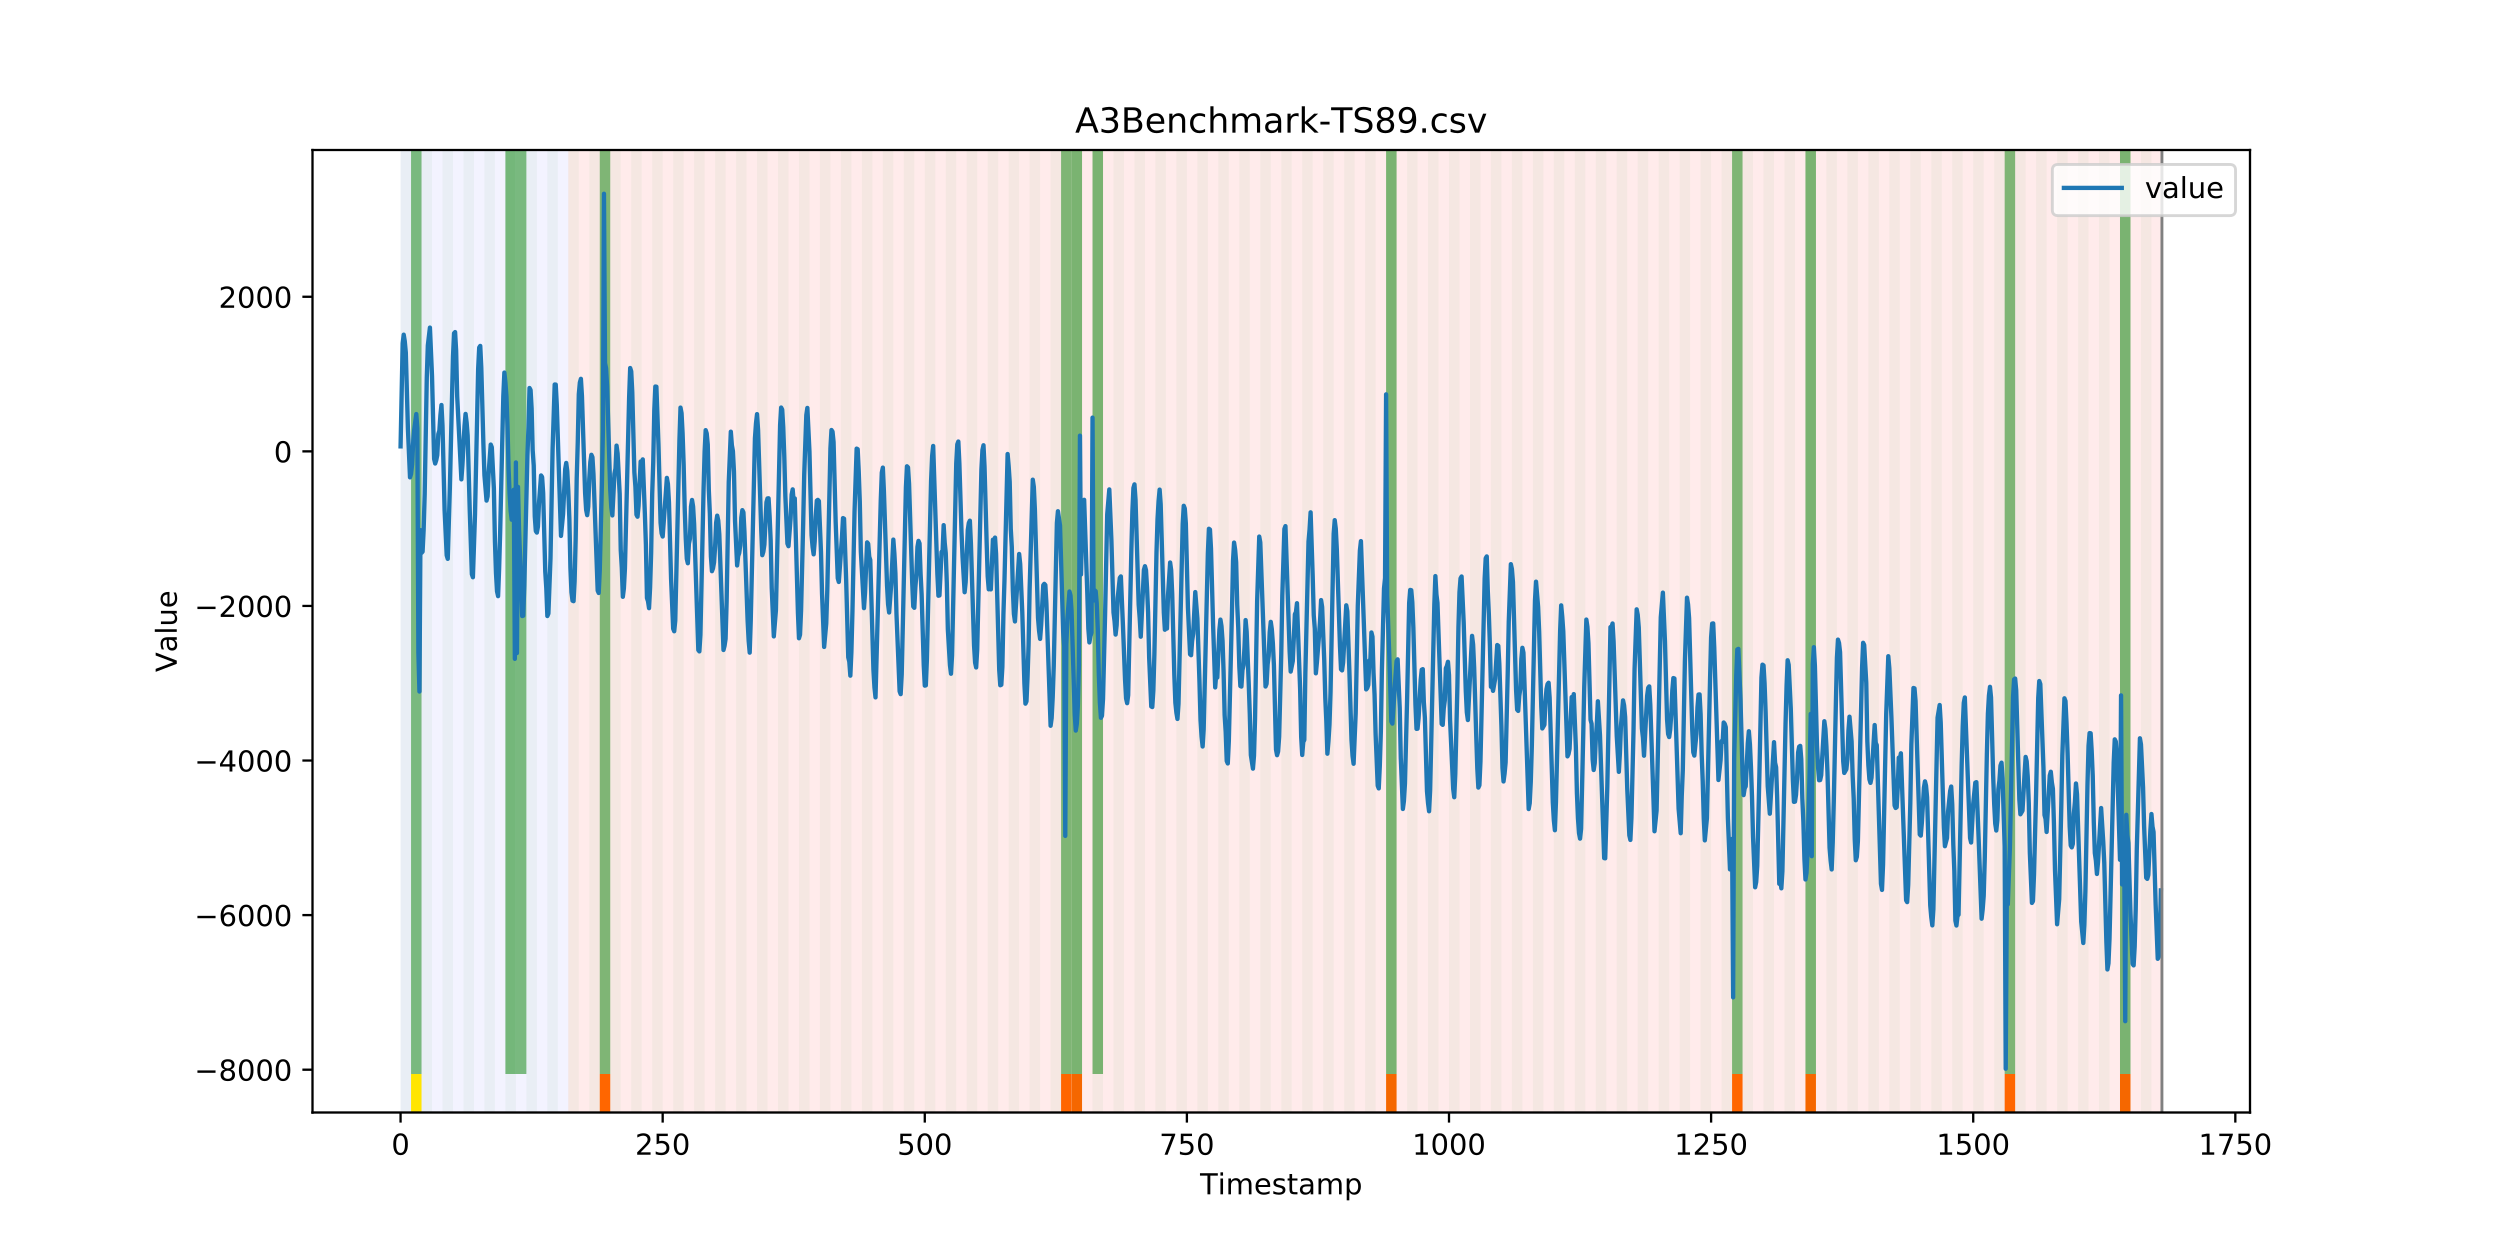 <?xml version="1.0" encoding="utf-8" standalone="no"?>
<!DOCTYPE svg PUBLIC "-//W3C//DTD SVG 1.1//EN"
  "http://www.w3.org/Graphics/SVG/1.1/DTD/svg11.dtd">
<!-- Created with matplotlib (https://matplotlib.org/) -->
<svg height="432pt" version="1.1" viewBox="0 0 864 432" width="864pt" xmlns="http://www.w3.org/2000/svg" xmlns:xlink="http://www.w3.org/1999/xlink">
 <defs>
  <style type="text/css">
*{stroke-linecap:butt;stroke-linejoin:round;}
  </style>
 </defs>
 <g id="figure_1">
  <g id="patch_1">
   <path d="M 0 432 
L 864 432 
L 864 0 
L 0 0 
z
" style="fill:#ffffff;"/>
  </g>
  <g id="axes_1">
   <g id="patch_2">
    <path d="M 108 384.48 
L 777.6 384.48 
L 777.6 51.84 
L 108 51.84 
z
" style="fill:#ffffff;"/>
   </g>
   <g id="patch_3">
    <path clip-path="url(#p7db328affd)" d="M 138.436 384.48 
L 138.436 51.84 
L 196.41 51.84 
L 196.41 384.48 
z
" style="fill:#0000ff;opacity:0.05;"/>
   </g>
   <g id="patch_4">
    <path clip-path="url(#p7db328affd)" d="M 196.41 384.48 
L 196.41 51.84 
L 747.164 51.84 
L 747.164 384.48 
z
" style="fill:#ff0000;opacity:0.08;"/>
   </g>
   <g id="patch_5">
    <path clip-path="url(#p7db328affd)" d="M 138.436 384.48 
L 138.436 51.84 
L 142.06 51.84 
L 142.06 384.48 
z
" style="fill:#008000;opacity:0.04;"/>
   </g>
   <g id="patch_6">
    <path clip-path="url(#p7db328affd)" d="M 142.06 371.174 
L 142.06 51.84 
L 145.683 51.84 
L 145.683 371.174 
z
" style="fill:#008000;opacity:0.5;"/>
   </g>
   <g id="patch_7">
    <path clip-path="url(#p7db328affd)" d="M 142.06 384.48 
L 142.06 371.174 
L 145.683 371.174 
L 145.683 384.48 
z
" style="fill:#ffe500;"/>
   </g>
   <g id="patch_8">
    <path clip-path="url(#p7db328affd)" d="M 145.683 384.48 
L 145.683 51.84 
L 149.306 51.84 
L 149.306 384.48 
z
" style="fill:#008000;opacity:0.04;"/>
   </g>
   <g id="patch_9">
    <path clip-path="url(#p7db328affd)" d="M 207.281 384.48 
L 207.281 371.174 
L 210.904 371.174 
L 210.904 384.48 
z
" style="fill:#ff6600;"/>
   </g>
   <g id="patch_10">
    <path clip-path="url(#p7db328affd)" d="M 152.93 384.48 
L 152.93 51.84 
L 156.553 51.84 
L 156.553 384.48 
z
" style="fill:#008000;opacity:0.04;"/>
   </g>
   <g id="patch_11">
    <path clip-path="url(#p7db328affd)" d="M 160.177 384.48 
L 160.177 51.84 
L 163.8 51.84 
L 163.8 384.48 
z
" style="fill:#008000;opacity:0.04;"/>
   </g>
   <g id="patch_12">
    <path clip-path="url(#p7db328affd)" d="M 167.423 384.48 
L 167.423 51.84 
L 171.047 51.84 
L 171.047 384.48 
z
" style="fill:#008000;opacity:0.04;"/>
   </g>
   <g id="patch_13">
    <path clip-path="url(#p7db328affd)" d="M 174.67 384.48 
L 174.67 51.84 
L 178.294 51.84 
L 178.294 384.48 
z
" style="fill:#008000;opacity:0.04;"/>
   </g>
   <g id="patch_14">
    <path clip-path="url(#p7db328affd)" d="M 174.67 371.174 
L 174.67 51.84 
L 178.294 51.84 
L 178.294 371.174 
z
" style="fill:#008000;opacity:0.5;"/>
   </g>
   <g id="patch_15">
    <path clip-path="url(#p7db328affd)" d="M 178.294 371.174 
L 178.294 51.84 
L 181.917 51.84 
L 181.917 371.174 
z
" style="fill:#008000;opacity:0.5;"/>
   </g>
   <g id="patch_16">
    <path clip-path="url(#p7db328affd)" d="M 181.917 384.48 
L 181.917 51.84 
L 185.54 51.84 
L 185.54 384.48 
z
" style="fill:#008000;opacity:0.04;"/>
   </g>
   <g id="patch_17">
    <path clip-path="url(#p7db328affd)" d="M 189.164 384.48 
L 189.164 51.84 
L 192.787 51.84 
L 192.787 384.48 
z
" style="fill:#008000;opacity:0.04;"/>
   </g>
   <g id="patch_18">
    <path clip-path="url(#p7db328affd)" d="M 196.41 384.48 
L 196.41 51.84 
L 200.034 51.84 
L 200.034 384.48 
z
" style="fill:#008000;opacity:0.04;"/>
   </g>
   <g id="patch_19">
    <path clip-path="url(#p7db328affd)" d="M 203.657 384.48 
L 203.657 51.84 
L 207.281 51.84 
L 207.281 384.48 
z
" style="fill:#008000;opacity:0.04;"/>
   </g>
   <g id="patch_20">
    <path clip-path="url(#p7db328affd)" d="M 207.281 371.174 
L 207.281 51.84 
L 210.904 51.84 
L 210.904 371.174 
z
" style="fill:#008000;opacity:0.5;"/>
   </g>
   <g id="patch_21">
    <path clip-path="url(#p7db328affd)" d="M 210.904 384.48 
L 210.904 51.84 
L 214.527 51.84 
L 214.527 384.48 
z
" style="fill:#008000;opacity:0.04;"/>
   </g>
   <g id="patch_22">
    <path clip-path="url(#p7db328affd)" d="M 218.151 384.48 
L 218.151 51.84 
L 221.774 51.84 
L 221.774 384.48 
z
" style="fill:#008000;opacity:0.04;"/>
   </g>
   <g id="patch_23">
    <path clip-path="url(#p7db328affd)" d="M 225.397 384.48 
L 225.397 51.84 
L 229.021 51.84 
L 229.021 384.48 
z
" style="fill:#008000;opacity:0.04;"/>
   </g>
   <g id="patch_24">
    <path clip-path="url(#p7db328affd)" d="M 232.644 384.48 
L 232.644 51.84 
L 236.268 51.84 
L 236.268 384.48 
z
" style="fill:#008000;opacity:0.04;"/>
   </g>
   <g id="patch_25">
    <path clip-path="url(#p7db328affd)" d="M 239.891 384.48 
L 239.891 51.84 
L 243.514 51.84 
L 243.514 384.48 
z
" style="fill:#008000;opacity:0.04;"/>
   </g>
   <g id="patch_26">
    <path clip-path="url(#p7db328affd)" d="M 247.138 384.48 
L 247.138 51.84 
L 250.761 51.84 
L 250.761 384.48 
z
" style="fill:#008000;opacity:0.04;"/>
   </g>
   <g id="patch_27">
    <path clip-path="url(#p7db328affd)" d="M 254.384 384.48 
L 254.384 51.84 
L 258.008 51.84 
L 258.008 384.48 
z
" style="fill:#008000;opacity:0.04;"/>
   </g>
   <g id="patch_28">
    <path clip-path="url(#p7db328affd)" d="M 261.631 384.48 
L 261.631 51.84 
L 265.255 51.84 
L 265.255 384.48 
z
" style="fill:#008000;opacity:0.04;"/>
   </g>
   <g id="patch_29">
    <path clip-path="url(#p7db328affd)" d="M 268.878 384.48 
L 268.878 51.84 
L 272.501 51.84 
L 272.501 384.48 
z
" style="fill:#008000;opacity:0.04;"/>
   </g>
   <g id="patch_30">
    <path clip-path="url(#p7db328affd)" d="M 276.125 384.48 
L 276.125 51.84 
L 279.748 51.84 
L 279.748 384.48 
z
" style="fill:#008000;opacity:0.04;"/>
   </g>
   <g id="patch_31">
    <path clip-path="url(#p7db328affd)" d="M 283.371 384.48 
L 283.371 51.84 
L 286.995 51.84 
L 286.995 384.48 
z
" style="fill:#008000;opacity:0.04;"/>
   </g>
   <g id="patch_32">
    <path clip-path="url(#p7db328affd)" d="M 290.618 384.48 
L 290.618 51.84 
L 294.242 51.84 
L 294.242 384.48 
z
" style="fill:#008000;opacity:0.04;"/>
   </g>
   <g id="patch_33">
    <path clip-path="url(#p7db328affd)" d="M 297.865 384.48 
L 297.865 51.84 
L 301.488 51.84 
L 301.488 384.48 
z
" style="fill:#008000;opacity:0.04;"/>
   </g>
   <g id="patch_34">
    <path clip-path="url(#p7db328affd)" d="M 305.112 384.48 
L 305.112 51.84 
L 308.735 51.84 
L 308.735 384.48 
z
" style="fill:#008000;opacity:0.04;"/>
   </g>
   <g id="patch_35">
    <path clip-path="url(#p7db328affd)" d="M 366.709 384.48 
L 366.709 371.174 
L 370.332 371.174 
L 370.332 384.48 
z
" style="fill:#ff6600;"/>
   </g>
   <g id="patch_36">
    <path clip-path="url(#p7db328affd)" d="M 312.358 384.48 
L 312.358 51.84 
L 315.982 51.84 
L 315.982 384.48 
z
" style="fill:#008000;opacity:0.04;"/>
   </g>
   <g id="patch_37">
    <path clip-path="url(#p7db328affd)" d="M 370.332 384.48 
L 370.332 371.174 
L 373.956 371.174 
L 373.956 384.48 
z
" style="fill:#ff6600;"/>
   </g>
   <g id="patch_38">
    <path clip-path="url(#p7db328affd)" d="M 319.605 384.48 
L 319.605 51.84 
L 323.229 51.84 
L 323.229 384.48 
z
" style="fill:#008000;opacity:0.04;"/>
   </g>
   <g id="patch_39">
    <path clip-path="url(#p7db328affd)" d="M 326.852 384.48 
L 326.852 51.84 
L 330.475 51.84 
L 330.475 384.48 
z
" style="fill:#008000;opacity:0.04;"/>
   </g>
   <g id="patch_40">
    <path clip-path="url(#p7db328affd)" d="M 334.099 384.48 
L 334.099 51.84 
L 337.722 51.84 
L 337.722 384.48 
z
" style="fill:#008000;opacity:0.04;"/>
   </g>
   <g id="patch_41">
    <path clip-path="url(#p7db328affd)" d="M 341.345 384.48 
L 341.345 51.84 
L 344.969 51.84 
L 344.969 384.48 
z
" style="fill:#008000;opacity:0.04;"/>
   </g>
   <g id="patch_42">
    <path clip-path="url(#p7db328affd)" d="M 348.592 384.48 
L 348.592 51.84 
L 352.216 51.84 
L 352.216 384.48 
z
" style="fill:#008000;opacity:0.04;"/>
   </g>
   <g id="patch_43">
    <path clip-path="url(#p7db328affd)" d="M 355.839 384.48 
L 355.839 51.84 
L 359.462 51.84 
L 359.462 384.48 
z
" style="fill:#008000;opacity:0.04;"/>
   </g>
   <g id="patch_44">
    <path clip-path="url(#p7db328affd)" d="M 363.086 384.48 
L 363.086 51.84 
L 366.709 51.84 
L 366.709 384.48 
z
" style="fill:#008000;opacity:0.04;"/>
   </g>
   <g id="patch_45">
    <path clip-path="url(#p7db328affd)" d="M 366.709 371.174 
L 366.709 51.84 
L 370.332 51.84 
L 370.332 371.174 
z
" style="fill:#008000;opacity:0.5;"/>
   </g>
   <g id="patch_46">
    <path clip-path="url(#p7db328affd)" d="M 370.332 384.48 
L 370.332 51.84 
L 373.956 51.84 
L 373.956 384.48 
z
" style="fill:#008000;opacity:0.04;"/>
   </g>
   <g id="patch_47">
    <path clip-path="url(#p7db328affd)" d="M 370.332 371.174 
L 370.332 51.84 
L 373.956 51.84 
L 373.956 371.174 
z
" style="fill:#008000;opacity:0.5;"/>
   </g>
   <g id="patch_48">
    <path clip-path="url(#p7db328affd)" d="M 377.579 384.48 
L 377.579 51.84 
L 381.203 51.84 
L 381.203 384.48 
z
" style="fill:#008000;opacity:0.04;"/>
   </g>
   <g id="patch_49">
    <path clip-path="url(#p7db328affd)" d="M 377.579 371.174 
L 377.579 51.84 
L 381.203 51.84 
L 381.203 371.174 
z
" style="fill:#008000;opacity:0.5;"/>
   </g>
   <g id="patch_50">
    <path clip-path="url(#p7db328affd)" d="M 384.826 384.48 
L 384.826 51.84 
L 388.449 51.84 
L 388.449 384.48 
z
" style="fill:#008000;opacity:0.04;"/>
   </g>
   <g id="patch_51">
    <path clip-path="url(#p7db328affd)" d="M 392.073 384.48 
L 392.073 51.84 
L 395.696 51.84 
L 395.696 384.48 
z
" style="fill:#008000;opacity:0.04;"/>
   </g>
   <g id="patch_52">
    <path clip-path="url(#p7db328affd)" d="M 399.319 384.48 
L 399.319 51.84 
L 402.943 51.84 
L 402.943 384.48 
z
" style="fill:#008000;opacity:0.04;"/>
   </g>
   <g id="patch_53">
    <path clip-path="url(#p7db328affd)" d="M 406.566 384.48 
L 406.566 51.84 
L 410.19 51.84 
L 410.19 384.48 
z
" style="fill:#008000;opacity:0.04;"/>
   </g>
   <g id="patch_54">
    <path clip-path="url(#p7db328affd)" d="M 413.813 384.48 
L 413.813 51.84 
L 417.436 51.84 
L 417.436 384.48 
z
" style="fill:#008000;opacity:0.04;"/>
   </g>
   <g id="patch_55">
    <path clip-path="url(#p7db328affd)" d="M 421.06 384.48 
L 421.06 51.84 
L 424.683 51.84 
L 424.683 384.48 
z
" style="fill:#008000;opacity:0.04;"/>
   </g>
   <g id="patch_56">
    <path clip-path="url(#p7db328affd)" d="M 479.034 384.48 
L 479.034 371.174 
L 482.657 371.174 
L 482.657 384.48 
z
" style="fill:#ff6600;"/>
   </g>
   <g id="patch_57">
    <path clip-path="url(#p7db328affd)" d="M 428.306 384.48 
L 428.306 51.84 
L 431.93 51.84 
L 431.93 384.48 
z
" style="fill:#008000;opacity:0.04;"/>
   </g>
   <g id="patch_58">
    <path clip-path="url(#p7db328affd)" d="M 435.553 384.48 
L 435.553 51.84 
L 439.177 51.84 
L 439.177 384.48 
z
" style="fill:#008000;opacity:0.04;"/>
   </g>
   <g id="patch_59">
    <path clip-path="url(#p7db328affd)" d="M 442.8 384.48 
L 442.8 51.84 
L 446.423 51.84 
L 446.423 384.48 
z
" style="fill:#008000;opacity:0.04;"/>
   </g>
   <g id="patch_60">
    <path clip-path="url(#p7db328affd)" d="M 450.047 384.48 
L 450.047 51.84 
L 453.67 51.84 
L 453.67 384.48 
z
" style="fill:#008000;opacity:0.04;"/>
   </g>
   <g id="patch_61">
    <path clip-path="url(#p7db328affd)" d="M 457.294 384.48 
L 457.294 51.84 
L 460.917 51.84 
L 460.917 384.48 
z
" style="fill:#008000;opacity:0.04;"/>
   </g>
   <g id="patch_62">
    <path clip-path="url(#p7db328affd)" d="M 464.54 384.48 
L 464.54 51.84 
L 468.164 51.84 
L 468.164 384.48 
z
" style="fill:#008000;opacity:0.04;"/>
   </g>
   <g id="patch_63">
    <path clip-path="url(#p7db328affd)" d="M 471.787 384.48 
L 471.787 51.84 
L 475.41 51.84 
L 475.41 384.48 
z
" style="fill:#008000;opacity:0.04;"/>
   </g>
   <g id="patch_64">
    <path clip-path="url(#p7db328affd)" d="M 479.034 384.48 
L 479.034 51.84 
L 482.657 51.84 
L 482.657 384.48 
z
" style="fill:#008000;opacity:0.04;"/>
   </g>
   <g id="patch_65">
    <path clip-path="url(#p7db328affd)" d="M 479.034 371.174 
L 479.034 51.84 
L 482.657 51.84 
L 482.657 371.174 
z
" style="fill:#008000;opacity:0.5;"/>
   </g>
   <g id="patch_66">
    <path clip-path="url(#p7db328affd)" d="M 486.281 384.48 
L 486.281 51.84 
L 489.904 51.84 
L 489.904 384.48 
z
" style="fill:#008000;opacity:0.04;"/>
   </g>
   <g id="patch_67">
    <path clip-path="url(#p7db328affd)" d="M 493.527 384.48 
L 493.527 51.84 
L 497.151 51.84 
L 497.151 384.48 
z
" style="fill:#008000;opacity:0.04;"/>
   </g>
   <g id="patch_68">
    <path clip-path="url(#p7db328affd)" d="M 500.774 384.48 
L 500.774 51.84 
L 504.397 51.84 
L 504.397 384.48 
z
" style="fill:#008000;opacity:0.04;"/>
   </g>
   <g id="patch_69">
    <path clip-path="url(#p7db328affd)" d="M 508.021 384.48 
L 508.021 51.84 
L 511.644 51.84 
L 511.644 384.48 
z
" style="fill:#008000;opacity:0.04;"/>
   </g>
   <g id="patch_70">
    <path clip-path="url(#p7db328affd)" d="M 515.268 384.48 
L 515.268 51.84 
L 518.891 51.84 
L 518.891 384.48 
z
" style="fill:#008000;opacity:0.04;"/>
   </g>
   <g id="patch_71">
    <path clip-path="url(#p7db328affd)" d="M 522.514 384.48 
L 522.514 51.84 
L 526.138 51.84 
L 526.138 384.48 
z
" style="fill:#008000;opacity:0.04;"/>
   </g>
   <g id="patch_72">
    <path clip-path="url(#p7db328affd)" d="M 529.761 384.48 
L 529.761 51.84 
L 533.384 51.84 
L 533.384 384.48 
z
" style="fill:#008000;opacity:0.04;"/>
   </g>
   <g id="patch_73">
    <path clip-path="url(#p7db328affd)" d="M 537.008 384.48 
L 537.008 51.84 
L 540.631 51.84 
L 540.631 384.48 
z
" style="fill:#008000;opacity:0.04;"/>
   </g>
   <g id="patch_74">
    <path clip-path="url(#p7db328affd)" d="M 598.605 384.48 
L 598.605 371.174 
L 602.229 371.174 
L 602.229 384.48 
z
" style="fill:#ff6600;"/>
   </g>
   <g id="patch_75">
    <path clip-path="url(#p7db328affd)" d="M 544.255 384.48 
L 544.255 51.84 
L 547.878 51.84 
L 547.878 384.48 
z
" style="fill:#008000;opacity:0.04;"/>
   </g>
   <g id="patch_76">
    <path clip-path="url(#p7db328affd)" d="M 551.501 384.48 
L 551.501 51.84 
L 555.125 51.84 
L 555.125 384.48 
z
" style="fill:#008000;opacity:0.04;"/>
   </g>
   <g id="patch_77">
    <path clip-path="url(#p7db328affd)" d="M 558.748 384.48 
L 558.748 51.84 
L 562.371 51.84 
L 562.371 384.48 
z
" style="fill:#008000;opacity:0.04;"/>
   </g>
   <g id="patch_78">
    <path clip-path="url(#p7db328affd)" d="M 565.995 384.48 
L 565.995 51.84 
L 569.618 51.84 
L 569.618 384.48 
z
" style="fill:#008000;opacity:0.04;"/>
   </g>
   <g id="patch_79">
    <path clip-path="url(#p7db328affd)" d="M 623.969 384.48 
L 623.969 371.174 
L 627.592 371.174 
L 627.592 384.48 
z
" style="fill:#ff6600;"/>
   </g>
   <g id="patch_80">
    <path clip-path="url(#p7db328affd)" d="M 573.242 384.48 
L 573.242 51.84 
L 576.865 51.84 
L 576.865 384.48 
z
" style="fill:#008000;opacity:0.04;"/>
   </g>
   <g id="patch_81">
    <path clip-path="url(#p7db328affd)" d="M 580.488 384.48 
L 580.488 51.84 
L 584.112 51.84 
L 584.112 384.48 
z
" style="fill:#008000;opacity:0.04;"/>
   </g>
   <g id="patch_82">
    <path clip-path="url(#p7db328affd)" d="M 587.735 384.48 
L 587.735 51.84 
L 591.358 51.84 
L 591.358 384.48 
z
" style="fill:#008000;opacity:0.04;"/>
   </g>
   <g id="patch_83">
    <path clip-path="url(#p7db328affd)" d="M 594.982 384.48 
L 594.982 51.84 
L 598.605 51.84 
L 598.605 384.48 
z
" style="fill:#008000;opacity:0.04;"/>
   </g>
   <g id="patch_84">
    <path clip-path="url(#p7db328affd)" d="M 598.605 371.174 
L 598.605 51.84 
L 602.229 51.84 
L 602.229 371.174 
z
" style="fill:#008000;opacity:0.5;"/>
   </g>
   <g id="patch_85">
    <path clip-path="url(#p7db328affd)" d="M 602.229 384.48 
L 602.229 51.84 
L 605.852 51.84 
L 605.852 384.48 
z
" style="fill:#008000;opacity:0.04;"/>
   </g>
   <g id="patch_86">
    <path clip-path="url(#p7db328affd)" d="M 609.475 384.48 
L 609.475 51.84 
L 613.099 51.84 
L 613.099 384.48 
z
" style="fill:#008000;opacity:0.04;"/>
   </g>
   <g id="patch_87">
    <path clip-path="url(#p7db328affd)" d="M 616.722 384.48 
L 616.722 51.84 
L 620.345 51.84 
L 620.345 384.48 
z
" style="fill:#008000;opacity:0.04;"/>
   </g>
   <g id="patch_88">
    <path clip-path="url(#p7db328affd)" d="M 623.969 384.48 
L 623.969 51.84 
L 627.592 51.84 
L 627.592 384.48 
z
" style="fill:#008000;opacity:0.04;"/>
   </g>
   <g id="patch_89">
    <path clip-path="url(#p7db328affd)" d="M 623.969 371.174 
L 623.969 51.84 
L 627.592 51.84 
L 627.592 371.174 
z
" style="fill:#008000;opacity:0.5;"/>
   </g>
   <g id="patch_90">
    <path clip-path="url(#p7db328affd)" d="M 631.216 384.48 
L 631.216 51.84 
L 634.839 51.84 
L 634.839 384.48 
z
" style="fill:#008000;opacity:0.04;"/>
   </g>
   <g id="patch_91">
    <path clip-path="url(#p7db328affd)" d="M 692.813 384.48 
L 692.813 371.174 
L 696.436 371.174 
L 696.436 384.48 
z
" style="fill:#ff6600;"/>
   </g>
   <g id="patch_92">
    <path clip-path="url(#p7db328affd)" d="M 638.462 384.48 
L 638.462 51.84 
L 642.086 51.84 
L 642.086 384.48 
z
" style="fill:#008000;opacity:0.04;"/>
   </g>
   <g id="patch_93">
    <path clip-path="url(#p7db328affd)" d="M 645.709 384.48 
L 645.709 51.84 
L 649.332 51.84 
L 649.332 384.48 
z
" style="fill:#008000;opacity:0.04;"/>
   </g>
   <g id="patch_94">
    <path clip-path="url(#p7db328affd)" d="M 652.956 384.48 
L 652.956 51.84 
L 656.579 51.84 
L 656.579 384.48 
z
" style="fill:#008000;opacity:0.04;"/>
   </g>
   <g id="patch_95">
    <path clip-path="url(#p7db328affd)" d="M 660.203 384.48 
L 660.203 51.84 
L 663.826 51.84 
L 663.826 384.48 
z
" style="fill:#008000;opacity:0.04;"/>
   </g>
   <g id="patch_96">
    <path clip-path="url(#p7db328affd)" d="M 667.449 384.48 
L 667.449 51.84 
L 671.073 51.84 
L 671.073 384.48 
z
" style="fill:#008000;opacity:0.04;"/>
   </g>
   <g id="patch_97">
    <path clip-path="url(#p7db328affd)" d="M 674.696 384.48 
L 674.696 51.84 
L 678.319 51.84 
L 678.319 384.48 
z
" style="fill:#008000;opacity:0.04;"/>
   </g>
   <g id="patch_98">
    <path clip-path="url(#p7db328affd)" d="M 732.67 384.48 
L 732.67 371.174 
L 736.294 371.174 
L 736.294 384.48 
z
" style="fill:#ff6600;"/>
   </g>
   <g id="patch_99">
    <path clip-path="url(#p7db328affd)" d="M 681.943 384.48 
L 681.943 51.84 
L 685.566 51.84 
L 685.566 384.48 
z
" style="fill:#008000;opacity:0.04;"/>
   </g>
   <g id="patch_100">
    <path clip-path="url(#p7db328affd)" d="M 689.19 384.48 
L 689.19 51.84 
L 692.813 51.84 
L 692.813 384.48 
z
" style="fill:#008000;opacity:0.04;"/>
   </g>
   <g id="patch_101">
    <path clip-path="url(#p7db328affd)" d="M 692.813 371.174 
L 692.813 51.84 
L 696.436 51.84 
L 696.436 371.174 
z
" style="fill:#008000;opacity:0.5;"/>
   </g>
   <g id="patch_102">
    <path clip-path="url(#p7db328affd)" d="M 696.436 384.48 
L 696.436 51.84 
L 700.06 51.84 
L 700.06 384.48 
z
" style="fill:#008000;opacity:0.04;"/>
   </g>
   <g id="patch_103">
    <path clip-path="url(#p7db328affd)" d="M 703.683 384.48 
L 703.683 51.84 
L 707.306 51.84 
L 707.306 384.48 
z
" style="fill:#008000;opacity:0.04;"/>
   </g>
   <g id="patch_104">
    <path clip-path="url(#p7db328affd)" d="M 710.93 384.48 
L 710.93 51.84 
L 714.553 51.84 
L 714.553 384.48 
z
" style="fill:#008000;opacity:0.04;"/>
   </g>
   <g id="patch_105">
    <path clip-path="url(#p7db328affd)" d="M 718.177 384.48 
L 718.177 51.84 
L 721.8 51.84 
L 721.8 384.48 
z
" style="fill:#008000;opacity:0.04;"/>
   </g>
   <g id="patch_106">
    <path clip-path="url(#p7db328affd)" d="M 725.423 384.48 
L 725.423 51.84 
L 729.047 51.84 
L 729.047 384.48 
z
" style="fill:#008000;opacity:0.04;"/>
   </g>
   <g id="patch_107">
    <path clip-path="url(#p7db328affd)" d="M 732.67 384.48 
L 732.67 51.84 
L 736.294 51.84 
L 736.294 384.48 
z
" style="fill:#008000;opacity:0.04;"/>
   </g>
   <g id="patch_108">
    <path clip-path="url(#p7db328affd)" d="M 732.67 371.174 
L 732.67 51.84 
L 736.294 51.84 
L 736.294 371.174 
z
" style="fill:#008000;opacity:0.5;"/>
   </g>
   <g id="patch_109">
    <path clip-path="url(#p7db328affd)" d="M 739.917 384.48 
L 739.917 51.84 
L 743.54 51.84 
L 743.54 384.48 
z
" style="fill:#008000;opacity:0.04;"/>
   </g>
   <g id="matplotlib.axis_1">
    <g id="xtick_1">
     <g id="line2d_1">
      <defs>
       <path d="M 0 0 
L 0 3.5 
" id="m74a0f47756" style="stroke:#000000;stroke-width:0.8;"/>
      </defs>
      <g>
       <use style="stroke:#000000;stroke-width:0.8;" x="138.436" xlink:href="#m74a0f47756" y="384.48"/>
      </g>
     </g>
     <g id="text_1">
      <!-- 0 -->
      <defs>
       <path d="M 31.781 66.406 
Q 24.172 66.406 20.328 58.906 
Q 16.5 51.422 16.5 36.375 
Q 16.5 21.391 20.328 13.891 
Q 24.172 6.391 31.781 6.391 
Q 39.453 6.391 43.281 13.891 
Q 47.125 21.391 47.125 36.375 
Q 47.125 51.422 43.281 58.906 
Q 39.453 66.406 31.781 66.406 
z
M 31.781 74.219 
Q 44.047 74.219 50.516 64.516 
Q 56.984 54.828 56.984 36.375 
Q 56.984 17.969 50.516 8.266 
Q 44.047 -1.422 31.781 -1.422 
Q 19.531 -1.422 13.062 8.266 
Q 6.594 17.969 6.594 36.375 
Q 6.594 54.828 13.062 64.516 
Q 19.531 74.219 31.781 74.219 
z
" id="DejaVuSans-48"/>
      </defs>
      <g transform="translate(135.255 399.078)scale(0.1 -0.1)">
       <use xlink:href="#DejaVuSans-48"/>
      </g>
     </g>
    </g>
    <g id="xtick_2">
     <g id="line2d_2">
      <g>
       <use style="stroke:#000000;stroke-width:0.8;" x="229.021" xlink:href="#m74a0f47756" y="384.48"/>
      </g>
     </g>
     <g id="text_2">
      <!-- 250 -->
      <defs>
       <path d="M 19.188 8.297 
L 53.609 8.297 
L 53.609 0 
L 7.328 0 
L 7.328 8.297 
Q 12.938 14.109 22.625 23.891 
Q 32.328 33.688 34.812 36.531 
Q 39.547 41.844 41.422 45.531 
Q 43.312 49.219 43.312 52.781 
Q 43.312 58.594 39.234 62.25 
Q 35.156 65.922 28.609 65.922 
Q 23.969 65.922 18.812 64.312 
Q 13.672 62.703 7.812 59.422 
L 7.812 69.391 
Q 13.766 71.781 18.938 73 
Q 24.125 74.219 28.422 74.219 
Q 39.75 74.219 46.484 68.547 
Q 53.219 62.891 53.219 53.422 
Q 53.219 48.922 51.531 44.891 
Q 49.859 40.875 45.406 35.406 
Q 44.188 33.984 37.641 27.219 
Q 31.109 20.453 19.188 8.297 
z
" id="DejaVuSans-50"/>
       <path d="M 10.797 72.906 
L 49.516 72.906 
L 49.516 64.594 
L 19.828 64.594 
L 19.828 46.734 
Q 21.969 47.469 24.109 47.828 
Q 26.266 48.188 28.422 48.188 
Q 40.625 48.188 47.75 41.5 
Q 54.891 34.812 54.891 23.391 
Q 54.891 11.625 47.562 5.094 
Q 40.234 -1.422 26.906 -1.422 
Q 22.312 -1.422 17.547 -0.641 
Q 12.797 0.141 7.719 1.703 
L 7.719 11.625 
Q 12.109 9.234 16.797 8.062 
Q 21.484 6.891 26.703 6.891 
Q 35.156 6.891 40.078 11.328 
Q 45.016 15.766 45.016 23.391 
Q 45.016 31 40.078 35.438 
Q 35.156 39.891 26.703 39.891 
Q 22.75 39.891 18.812 39.016 
Q 14.891 38.141 10.797 36.281 
z
" id="DejaVuSans-53"/>
      </defs>
      <g transform="translate(219.477 399.078)scale(0.1 -0.1)">
       <use xlink:href="#DejaVuSans-50"/>
       <use x="63.623" xlink:href="#DejaVuSans-53"/>
       <use x="127.246" xlink:href="#DejaVuSans-48"/>
      </g>
     </g>
    </g>
    <g id="xtick_3">
     <g id="line2d_3">
      <g>
       <use style="stroke:#000000;stroke-width:0.8;" x="319.605" xlink:href="#m74a0f47756" y="384.48"/>
      </g>
     </g>
     <g id="text_3">
      <!-- 500 -->
      <g transform="translate(310.061 399.078)scale(0.1 -0.1)">
       <use xlink:href="#DejaVuSans-53"/>
       <use x="63.623" xlink:href="#DejaVuSans-48"/>
       <use x="127.246" xlink:href="#DejaVuSans-48"/>
      </g>
     </g>
    </g>
    <g id="xtick_4">
     <g id="line2d_4">
      <g>
       <use style="stroke:#000000;stroke-width:0.8;" x="410.19" xlink:href="#m74a0f47756" y="384.48"/>
      </g>
     </g>
     <g id="text_4">
      <!-- 750 -->
      <defs>
       <path d="M 8.203 72.906 
L 55.078 72.906 
L 55.078 68.703 
L 28.609 0 
L 18.312 0 
L 43.219 64.594 
L 8.203 64.594 
z
" id="DejaVuSans-55"/>
      </defs>
      <g transform="translate(400.646 399.078)scale(0.1 -0.1)">
       <use xlink:href="#DejaVuSans-55"/>
       <use x="63.623" xlink:href="#DejaVuSans-53"/>
       <use x="127.246" xlink:href="#DejaVuSans-48"/>
      </g>
     </g>
    </g>
    <g id="xtick_5">
     <g id="line2d_5">
      <g>
       <use style="stroke:#000000;stroke-width:0.8;" x="500.774" xlink:href="#m74a0f47756" y="384.48"/>
      </g>
     </g>
     <g id="text_5">
      <!-- 1000 -->
      <defs>
       <path d="M 12.406 8.297 
L 28.516 8.297 
L 28.516 63.922 
L 10.984 60.406 
L 10.984 69.391 
L 28.422 72.906 
L 38.281 72.906 
L 38.281 8.297 
L 54.391 8.297 
L 54.391 0 
L 12.406 0 
z
" id="DejaVuSans-49"/>
      </defs>
      <g transform="translate(488.049 399.078)scale(0.1 -0.1)">
       <use xlink:href="#DejaVuSans-49"/>
       <use x="63.623" xlink:href="#DejaVuSans-48"/>
       <use x="127.246" xlink:href="#DejaVuSans-48"/>
       <use x="190.869" xlink:href="#DejaVuSans-48"/>
      </g>
     </g>
    </g>
    <g id="xtick_6">
     <g id="line2d_6">
      <g>
       <use style="stroke:#000000;stroke-width:0.8;" x="591.358" xlink:href="#m74a0f47756" y="384.48"/>
      </g>
     </g>
     <g id="text_6">
      <!-- 1250 -->
      <g transform="translate(578.633 399.078)scale(0.1 -0.1)">
       <use xlink:href="#DejaVuSans-49"/>
       <use x="63.623" xlink:href="#DejaVuSans-50"/>
       <use x="127.246" xlink:href="#DejaVuSans-53"/>
       <use x="190.869" xlink:href="#DejaVuSans-48"/>
      </g>
     </g>
    </g>
    <g id="xtick_7">
     <g id="line2d_7">
      <g>
       <use style="stroke:#000000;stroke-width:0.8;" x="681.943" xlink:href="#m74a0f47756" y="384.48"/>
      </g>
     </g>
     <g id="text_7">
      <!-- 1500 -->
      <g transform="translate(669.218 399.078)scale(0.1 -0.1)">
       <use xlink:href="#DejaVuSans-49"/>
       <use x="63.623" xlink:href="#DejaVuSans-53"/>
       <use x="127.246" xlink:href="#DejaVuSans-48"/>
       <use x="190.869" xlink:href="#DejaVuSans-48"/>
      </g>
     </g>
    </g>
    <g id="xtick_8">
     <g id="line2d_8">
      <g>
       <use style="stroke:#000000;stroke-width:0.8;" x="772.527" xlink:href="#m74a0f47756" y="384.48"/>
      </g>
     </g>
     <g id="text_8">
      <!-- 1750 -->
      <g transform="translate(759.802 399.078)scale(0.1 -0.1)">
       <use xlink:href="#DejaVuSans-49"/>
       <use x="63.623" xlink:href="#DejaVuSans-55"/>
       <use x="127.246" xlink:href="#DejaVuSans-53"/>
       <use x="190.869" xlink:href="#DejaVuSans-48"/>
      </g>
     </g>
    </g>
    <g id="text_9">
     <!-- Timestamp -->
     <defs>
      <path d="M -0.297 72.906 
L 61.375 72.906 
L 61.375 64.594 
L 35.5 64.594 
L 35.5 0 
L 25.594 0 
L 25.594 64.594 
L -0.297 64.594 
z
" id="DejaVuSans-84"/>
      <path d="M 9.422 54.688 
L 18.406 54.688 
L 18.406 0 
L 9.422 0 
z
M 9.422 75.984 
L 18.406 75.984 
L 18.406 64.594 
L 9.422 64.594 
z
" id="DejaVuSans-105"/>
      <path d="M 52 44.188 
Q 55.375 50.25 60.062 53.125 
Q 64.75 56 71.094 56 
Q 79.641 56 84.281 50.016 
Q 88.922 44.047 88.922 33.016 
L 88.922 0 
L 79.891 0 
L 79.891 32.719 
Q 79.891 40.578 77.094 44.375 
Q 74.312 48.188 68.609 48.188 
Q 61.625 48.188 57.562 43.547 
Q 53.516 38.922 53.516 30.906 
L 53.516 0 
L 44.484 0 
L 44.484 32.719 
Q 44.484 40.625 41.703 44.406 
Q 38.922 48.188 33.109 48.188 
Q 26.219 48.188 22.156 43.531 
Q 18.109 38.875 18.109 30.906 
L 18.109 0 
L 9.078 0 
L 9.078 54.688 
L 18.109 54.688 
L 18.109 46.188 
Q 21.188 51.219 25.484 53.609 
Q 29.781 56 35.688 56 
Q 41.656 56 45.828 52.969 
Q 50 49.953 52 44.188 
z
" id="DejaVuSans-109"/>
      <path d="M 56.203 29.594 
L 56.203 25.203 
L 14.891 25.203 
Q 15.484 15.922 20.484 11.062 
Q 25.484 6.203 34.422 6.203 
Q 39.594 6.203 44.453 7.469 
Q 49.312 8.734 54.109 11.281 
L 54.109 2.781 
Q 49.266 0.734 44.188 -0.344 
Q 39.109 -1.422 33.891 -1.422 
Q 20.797 -1.422 13.156 6.188 
Q 5.516 13.812 5.516 26.812 
Q 5.516 40.234 12.766 48.109 
Q 20.016 56 32.328 56 
Q 43.359 56 49.781 48.891 
Q 56.203 41.797 56.203 29.594 
z
M 47.219 32.234 
Q 47.125 39.594 43.094 43.984 
Q 39.062 48.391 32.422 48.391 
Q 24.906 48.391 20.391 44.141 
Q 15.875 39.891 15.188 32.172 
z
" id="DejaVuSans-101"/>
      <path d="M 44.281 53.078 
L 44.281 44.578 
Q 40.484 46.531 36.375 47.5 
Q 32.281 48.484 27.875 48.484 
Q 21.188 48.484 17.844 46.438 
Q 14.5 44.391 14.5 40.281 
Q 14.5 37.156 16.891 35.375 
Q 19.281 33.594 26.516 31.984 
L 29.594 31.297 
Q 39.156 29.25 43.188 25.516 
Q 47.219 21.781 47.219 15.094 
Q 47.219 7.469 41.188 3.016 
Q 35.156 -1.422 24.609 -1.422 
Q 20.219 -1.422 15.453 -0.562 
Q 10.688 0.297 5.422 2 
L 5.422 11.281 
Q 10.406 8.688 15.234 7.391 
Q 20.062 6.109 24.812 6.109 
Q 31.156 6.109 34.562 8.281 
Q 37.984 10.453 37.984 14.406 
Q 37.984 18.062 35.516 20.016 
Q 33.062 21.969 24.703 23.781 
L 21.578 24.516 
Q 13.234 26.266 9.516 29.906 
Q 5.812 33.547 5.812 39.891 
Q 5.812 47.609 11.281 51.797 
Q 16.75 56 26.812 56 
Q 31.781 56 36.172 55.266 
Q 40.578 54.547 44.281 53.078 
z
" id="DejaVuSans-115"/>
      <path d="M 18.312 70.219 
L 18.312 54.688 
L 36.812 54.688 
L 36.812 47.703 
L 18.312 47.703 
L 18.312 18.016 
Q 18.312 11.328 20.141 9.422 
Q 21.969 7.516 27.594 7.516 
L 36.812 7.516 
L 36.812 0 
L 27.594 0 
Q 17.188 0 13.234 3.875 
Q 9.281 7.766 9.281 18.016 
L 9.281 47.703 
L 2.688 47.703 
L 2.688 54.688 
L 9.281 54.688 
L 9.281 70.219 
z
" id="DejaVuSans-116"/>
      <path d="M 34.281 27.484 
Q 23.391 27.484 19.188 25 
Q 14.984 22.516 14.984 16.5 
Q 14.984 11.719 18.141 8.906 
Q 21.297 6.109 26.703 6.109 
Q 34.188 6.109 38.703 11.406 
Q 43.219 16.703 43.219 25.484 
L 43.219 27.484 
z
M 52.203 31.203 
L 52.203 0 
L 43.219 0 
L 43.219 8.297 
Q 40.141 3.328 35.547 0.953 
Q 30.953 -1.422 24.312 -1.422 
Q 15.922 -1.422 10.953 3.297 
Q 6 8.016 6 15.922 
Q 6 25.141 12.172 29.828 
Q 18.359 34.516 30.609 34.516 
L 43.219 34.516 
L 43.219 35.406 
Q 43.219 41.609 39.141 45 
Q 35.062 48.391 27.688 48.391 
Q 23 48.391 18.547 47.266 
Q 14.109 46.141 10.016 43.891 
L 10.016 52.203 
Q 14.938 54.109 19.578 55.047 
Q 24.219 56 28.609 56 
Q 40.484 56 46.344 49.844 
Q 52.203 43.703 52.203 31.203 
z
" id="DejaVuSans-97"/>
      <path d="M 18.109 8.203 
L 18.109 -20.797 
L 9.078 -20.797 
L 9.078 54.688 
L 18.109 54.688 
L 18.109 46.391 
Q 20.953 51.266 25.266 53.625 
Q 29.594 56 35.594 56 
Q 45.562 56 51.781 48.094 
Q 58.016 40.188 58.016 27.297 
Q 58.016 14.406 51.781 6.484 
Q 45.562 -1.422 35.594 -1.422 
Q 29.594 -1.422 25.266 0.953 
Q 20.953 3.328 18.109 8.203 
z
M 48.688 27.297 
Q 48.688 37.203 44.609 42.844 
Q 40.531 48.484 33.406 48.484 
Q 26.266 48.484 22.188 42.844 
Q 18.109 37.203 18.109 27.297 
Q 18.109 17.391 22.188 11.75 
Q 26.266 6.109 33.406 6.109 
Q 40.531 6.109 44.609 11.75 
Q 48.688 17.391 48.688 27.297 
z
" id="DejaVuSans-112"/>
     </defs>
     <g transform="translate(414.739 412.757)scale(0.1 -0.1)">
      <use xlink:href="#DejaVuSans-84"/>
      <use x="61.037" xlink:href="#DejaVuSans-105"/>
      <use x="88.82" xlink:href="#DejaVuSans-109"/>
      <use x="186.232" xlink:href="#DejaVuSans-101"/>
      <use x="247.756" xlink:href="#DejaVuSans-115"/>
      <use x="299.855" xlink:href="#DejaVuSans-116"/>
      <use x="339.064" xlink:href="#DejaVuSans-97"/>
      <use x="400.344" xlink:href="#DejaVuSans-109"/>
      <use x="497.756" xlink:href="#DejaVuSans-112"/>
     </g>
    </g>
   </g>
   <g id="matplotlib.axis_2">
    <g id="ytick_1">
     <g id="line2d_9">
      <defs>
       <path d="M 0 0 
L -3.5 0 
" id="m1675375373" style="stroke:#000000;stroke-width:0.8;"/>
      </defs>
      <g>
       <use style="stroke:#000000;stroke-width:0.8;" x="108" xlink:href="#m1675375373" y="369.684"/>
      </g>
     </g>
     <g id="text_10">
      <!-- −8000 -->
      <defs>
       <path d="M 10.594 35.5 
L 73.188 35.5 
L 73.188 27.203 
L 10.594 27.203 
z
" id="DejaVuSans-8722"/>
       <path d="M 31.781 34.625 
Q 24.75 34.625 20.719 30.859 
Q 16.703 27.094 16.703 20.516 
Q 16.703 13.922 20.719 10.156 
Q 24.75 6.391 31.781 6.391 
Q 38.812 6.391 42.859 10.172 
Q 46.922 13.969 46.922 20.516 
Q 46.922 27.094 42.891 30.859 
Q 38.875 34.625 31.781 34.625 
z
M 21.922 38.812 
Q 15.578 40.375 12.031 44.719 
Q 8.5 49.078 8.5 55.328 
Q 8.5 64.062 14.719 69.141 
Q 20.953 74.219 31.781 74.219 
Q 42.672 74.219 48.875 69.141 
Q 55.078 64.062 55.078 55.328 
Q 55.078 49.078 51.531 44.719 
Q 48 40.375 41.703 38.812 
Q 48.828 37.156 52.797 32.312 
Q 56.781 27.484 56.781 20.516 
Q 56.781 9.906 50.312 4.234 
Q 43.844 -1.422 31.781 -1.422 
Q 19.734 -1.422 13.25 4.234 
Q 6.781 9.906 6.781 20.516 
Q 6.781 27.484 10.781 32.312 
Q 14.797 37.156 21.922 38.812 
z
M 18.312 54.391 
Q 18.312 48.734 21.844 45.562 
Q 25.391 42.391 31.781 42.391 
Q 38.141 42.391 41.719 45.562 
Q 45.312 48.734 45.312 54.391 
Q 45.312 60.062 41.719 63.234 
Q 38.141 66.406 31.781 66.406 
Q 25.391 66.406 21.844 63.234 
Q 18.312 60.062 18.312 54.391 
z
" id="DejaVuSans-56"/>
      </defs>
      <g transform="translate(67.17 373.483)scale(0.1 -0.1)">
       <use xlink:href="#DejaVuSans-8722"/>
       <use x="83.789" xlink:href="#DejaVuSans-56"/>
       <use x="147.412" xlink:href="#DejaVuSans-48"/>
       <use x="211.035" xlink:href="#DejaVuSans-48"/>
       <use x="274.658" xlink:href="#DejaVuSans-48"/>
      </g>
     </g>
    </g>
    <g id="ytick_2">
     <g id="line2d_10">
      <g>
       <use style="stroke:#000000;stroke-width:0.8;" x="108" xlink:href="#m1675375373" y="316.261"/>
      </g>
     </g>
     <g id="text_11">
      <!-- −6000 -->
      <defs>
       <path d="M 33.016 40.375 
Q 26.375 40.375 22.484 35.828 
Q 18.609 31.297 18.609 23.391 
Q 18.609 15.531 22.484 10.953 
Q 26.375 6.391 33.016 6.391 
Q 39.656 6.391 43.531 10.953 
Q 47.406 15.531 47.406 23.391 
Q 47.406 31.297 43.531 35.828 
Q 39.656 40.375 33.016 40.375 
z
M 52.594 71.297 
L 52.594 62.312 
Q 48.875 64.062 45.094 64.984 
Q 41.312 65.922 37.594 65.922 
Q 27.828 65.922 22.672 59.328 
Q 17.531 52.734 16.797 39.406 
Q 19.672 43.656 24.016 45.922 
Q 28.375 48.188 33.594 48.188 
Q 44.578 48.188 50.953 41.516 
Q 57.328 34.859 57.328 23.391 
Q 57.328 12.156 50.688 5.359 
Q 44.047 -1.422 33.016 -1.422 
Q 20.359 -1.422 13.672 8.266 
Q 6.984 17.969 6.984 36.375 
Q 6.984 53.656 15.188 63.938 
Q 23.391 74.219 37.203 74.219 
Q 40.922 74.219 44.703 73.484 
Q 48.484 72.75 52.594 71.297 
z
" id="DejaVuSans-54"/>
      </defs>
      <g transform="translate(67.17 320.06)scale(0.1 -0.1)">
       <use xlink:href="#DejaVuSans-8722"/>
       <use x="83.789" xlink:href="#DejaVuSans-54"/>
       <use x="147.412" xlink:href="#DejaVuSans-48"/>
       <use x="211.035" xlink:href="#DejaVuSans-48"/>
       <use x="274.658" xlink:href="#DejaVuSans-48"/>
      </g>
     </g>
    </g>
    <g id="ytick_3">
     <g id="line2d_11">
      <g>
       <use style="stroke:#000000;stroke-width:0.8;" x="108" xlink:href="#m1675375373" y="262.837"/>
      </g>
     </g>
     <g id="text_12">
      <!-- −4000 -->
      <defs>
       <path d="M 37.797 64.312 
L 12.891 25.391 
L 37.797 25.391 
z
M 35.203 72.906 
L 47.609 72.906 
L 47.609 25.391 
L 58.016 25.391 
L 58.016 17.188 
L 47.609 17.188 
L 47.609 0 
L 37.797 0 
L 37.797 17.188 
L 4.891 17.188 
L 4.891 26.703 
z
" id="DejaVuSans-52"/>
      </defs>
      <g transform="translate(67.17 266.636)scale(0.1 -0.1)">
       <use xlink:href="#DejaVuSans-8722"/>
       <use x="83.789" xlink:href="#DejaVuSans-52"/>
       <use x="147.412" xlink:href="#DejaVuSans-48"/>
       <use x="211.035" xlink:href="#DejaVuSans-48"/>
       <use x="274.658" xlink:href="#DejaVuSans-48"/>
      </g>
     </g>
    </g>
    <g id="ytick_4">
     <g id="line2d_12">
      <g>
       <use style="stroke:#000000;stroke-width:0.8;" x="108" xlink:href="#m1675375373" y="209.413"/>
      </g>
     </g>
     <g id="text_13">
      <!-- −2000 -->
      <g transform="translate(67.17 213.213)scale(0.1 -0.1)">
       <use xlink:href="#DejaVuSans-8722"/>
       <use x="83.789" xlink:href="#DejaVuSans-50"/>
       <use x="147.412" xlink:href="#DejaVuSans-48"/>
       <use x="211.035" xlink:href="#DejaVuSans-48"/>
       <use x="274.658" xlink:href="#DejaVuSans-48"/>
      </g>
     </g>
    </g>
    <g id="ytick_5">
     <g id="line2d_13">
      <g>
       <use style="stroke:#000000;stroke-width:0.8;" x="108" xlink:href="#m1675375373" y="155.99"/>
      </g>
     </g>
     <g id="text_14">
      <!-- 0 -->
      <g transform="translate(94.638 159.789)scale(0.1 -0.1)">
       <use xlink:href="#DejaVuSans-48"/>
      </g>
     </g>
    </g>
    <g id="ytick_6">
     <g id="line2d_14">
      <g>
       <use style="stroke:#000000;stroke-width:0.8;" x="108" xlink:href="#m1675375373" y="102.566"/>
      </g>
     </g>
     <g id="text_15">
      <!-- 2000 -->
      <g transform="translate(75.55 106.365)scale(0.1 -0.1)">
       <use xlink:href="#DejaVuSans-50"/>
       <use x="63.623" xlink:href="#DejaVuSans-48"/>
       <use x="127.246" xlink:href="#DejaVuSans-48"/>
       <use x="190.869" xlink:href="#DejaVuSans-48"/>
      </g>
     </g>
    </g>
    <g id="text_16">
     <!-- Value -->
     <defs>
      <path d="M 28.609 0 
L 0.781 72.906 
L 11.078 72.906 
L 34.188 11.531 
L 57.328 72.906 
L 67.578 72.906 
L 39.797 0 
z
" id="DejaVuSans-86"/>
      <path d="M 9.422 75.984 
L 18.406 75.984 
L 18.406 0 
L 9.422 0 
z
" id="DejaVuSans-108"/>
      <path d="M 8.5 21.578 
L 8.5 54.688 
L 17.484 54.688 
L 17.484 21.922 
Q 17.484 14.156 20.5 10.266 
Q 23.531 6.391 29.594 6.391 
Q 36.859 6.391 41.078 11.031 
Q 45.312 15.672 45.312 23.688 
L 45.312 54.688 
L 54.297 54.688 
L 54.297 0 
L 45.312 0 
L 45.312 8.406 
Q 42.047 3.422 37.719 1 
Q 33.406 -1.422 27.688 -1.422 
Q 18.266 -1.422 13.375 4.438 
Q 8.5 10.297 8.5 21.578 
z
M 31.109 56 
z
" id="DejaVuSans-117"/>
     </defs>
     <g transform="translate(61.091 232.273)rotate(-90)scale(0.1 -0.1)">
      <use xlink:href="#DejaVuSans-86"/>
      <use x="68.299" xlink:href="#DejaVuSans-97"/>
      <use x="129.578" xlink:href="#DejaVuSans-108"/>
      <use x="157.361" xlink:href="#DejaVuSans-117"/>
      <use x="220.74" xlink:href="#DejaVuSans-101"/>
     </g>
    </g>
   </g>
   <g id="line2d_15">
    <path clip-path="url(#p7db328affd)" d="M 138.436 154.265 
L 139.161 118.688 
L 139.523 115.662 
L 139.886 117.924 
L 140.248 121.861 
L 140.973 148.125 
L 141.697 164.978 
L 142.06 163.809 
L 142.422 160.493 
L 142.784 153.055 
L 143.147 148.548 
L 143.871 143.097 
L 144.234 147.996 
L 144.596 225.672 
L 144.958 238.986 
L 145.321 183.225 
L 145.683 191.079 
L 146.045 190.646 
L 146.408 183.189 
L 146.77 170.811 
L 147.495 130.489 
L 147.857 119.399 
L 148.582 113.215 
L 149.306 129.968 
L 150.031 158.6 
L 150.394 160.193 
L 150.756 159.083 
L 151.118 157.29 
L 151.481 150.038 
L 151.843 148.826 
L 152.205 143.5 
L 152.568 139.966 
L 152.93 147.207 
L 153.655 176.353 
L 154.379 191.919 
L 154.742 193.134 
L 155.466 168.811 
L 156.553 123.198 
L 156.916 115.183 
L 157.278 114.768 
L 157.64 121.156 
L 158.003 136.945 
L 159.452 165.673 
L 159.814 160.646 
L 160.539 147.193 
L 160.901 143.05 
L 161.264 145.974 
L 161.626 150.619 
L 162.351 176.624 
L 163.075 198.452 
L 163.438 199.502 
L 164.162 177.855 
L 165.249 127.447 
L 165.612 120.091 
L 165.974 119.549 
L 166.336 127.065 
L 167.061 153.437 
L 167.423 164.252 
L 168.148 173.004 
L 168.51 171.55 
L 168.873 163.499 
L 169.597 153.645 
L 169.96 154.569 
L 170.684 168.773 
L 171.047 186.991 
L 171.409 198.035 
L 171.771 204.351 
L 172.134 206.033 
L 172.496 196.546 
L 172.858 183.745 
L 173.945 136.897 
L 174.308 128.759 
L 174.67 132.137 
L 175.032 137.068 
L 175.395 147.461 
L 175.757 161.706 
L 176.119 170.733 
L 176.482 176.565 
L 176.844 179.618 
L 177.569 169.249 
L 177.931 227.689 
L 178.294 159.821 
L 178.656 225.697 
L 179.018 168.268 
L 179.381 182.913 
L 180.468 212.903 
L 180.83 212.783 
L 181.192 202.521 
L 182.279 157.327 
L 182.642 147.774 
L 183.004 134.096 
L 183.366 134.793 
L 183.729 141.26 
L 184.091 155.603 
L 184.453 160.871 
L 184.816 178.442 
L 185.178 183.534 
L 185.54 184.064 
L 185.903 182.046 
L 186.265 174.037 
L 186.99 164.318 
L 187.352 164.861 
L 187.714 170.347 
L 188.439 197.523 
L 188.801 203.357 
L 189.164 212.896 
L 189.526 212.048 
L 190.251 192.9 
L 190.975 155.284 
L 191.7 132.889 
L 192.062 132.908 
L 192.425 139.963 
L 193.874 185.209 
L 194.599 177.687 
L 195.323 162.176 
L 195.686 159.993 
L 196.048 162.8 
L 196.41 169.818 
L 196.773 179.44 
L 197.135 196.192 
L 197.497 204.722 
L 197.86 207.598 
L 198.222 207.766 
L 198.584 200.862 
L 198.947 186.396 
L 199.309 165.439 
L 199.671 152.937 
L 200.034 136.256 
L 200.396 132.217 
L 200.758 130.925 
L 201.121 136.871 
L 202.208 170.276 
L 202.57 176.203 
L 202.932 178.036 
L 203.295 175.085 
L 203.657 165.438 
L 204.019 159.678 
L 204.382 157.177 
L 204.744 157.996 
L 205.106 163.93 
L 206.556 204.094 
L 206.918 204.937 
L 207.281 197.066 
L 208.005 167.67 
L 208.368 148.696 
L 208.73 66.96 
L 209.092 125.493 
L 209.455 127.286 
L 209.817 133.544 
L 210.542 157.901 
L 210.904 169.317 
L 211.266 175.353 
L 211.629 178.135 
L 212.353 163.744 
L 212.716 161.891 
L 213.078 154.002 
L 213.44 156.702 
L 214.165 170.697 
L 214.527 190.063 
L 214.89 196.186 
L 215.252 206.254 
L 215.614 203.376 
L 215.977 196.453 
L 217.426 137.359 
L 217.788 127.188 
L 218.151 128.346 
L 218.513 135.517 
L 219.238 163.205 
L 219.6 168.271 
L 219.962 177.897 
L 220.325 178.57 
L 220.687 174.862 
L 221.412 159.498 
L 221.774 161.501 
L 222.136 158.764 
L 222.861 177.532 
L 223.223 188.329 
L 223.586 206.662 
L 223.948 207.758 
L 224.31 210.183 
L 224.673 203.081 
L 225.035 191.039 
L 225.397 170.685 
L 225.76 159.667 
L 226.122 141.837 
L 226.484 133.585 
L 226.847 133.639 
L 227.571 153.809 
L 228.296 180.698 
L 228.658 184.333 
L 229.021 185.418 
L 230.108 170.393 
L 230.47 165.156 
L 230.832 167.238 
L 231.195 173.626 
L 231.919 199.966 
L 232.644 217.273 
L 233.006 218.166 
L 233.369 214.501 
L 234.818 151.937 
L 235.181 140.862 
L 235.543 142.802 
L 235.905 149.832 
L 236.268 160.444 
L 236.63 175.684 
L 236.992 186.019 
L 237.355 193.134 
L 237.717 194.659 
L 238.079 187.94 
L 238.442 186.165 
L 238.804 175.095 
L 239.166 172.787 
L 239.529 175.035 
L 239.891 181.101 
L 241.34 224.658 
L 241.703 225.126 
L 242.065 219.396 
L 243.152 169.168 
L 243.514 156.147 
L 243.877 148.662 
L 244.239 149.806 
L 244.601 153.643 
L 244.964 169.329 
L 245.326 177.529 
L 245.688 192.327 
L 246.051 197.402 
L 246.413 196.427 
L 246.775 194.356 
L 247.138 188.975 
L 247.5 180.627 
L 247.862 178.21 
L 248.225 179.898 
L 248.587 184.602 
L 250.036 224.63 
L 250.399 223.205 
L 250.761 220.789 
L 251.123 207.862 
L 251.848 166.664 
L 252.573 149.19 
L 252.935 153.867 
L 253.297 155.908 
L 253.66 163.042 
L 254.022 179.97 
L 254.747 195.425 
L 255.109 192.167 
L 255.471 191.1 
L 255.834 188.485 
L 256.196 178.908 
L 256.558 176.31 
L 256.921 177.063 
L 257.283 183.944 
L 258.37 214.372 
L 258.732 221.421 
L 259.095 225.553 
L 259.457 214.547 
L 260.906 151.48 
L 261.269 146.293 
L 261.631 143.119 
L 261.994 148.69 
L 263.081 183.235 
L 263.443 191.87 
L 263.805 190.703 
L 264.168 188.216 
L 264.892 173.557 
L 265.255 172.26 
L 265.617 172.212 
L 265.979 178.438 
L 266.342 186.749 
L 266.704 203.178 
L 267.429 219.944 
L 268.153 210.991 
L 269.603 146.875 
L 269.965 140.846 
L 270.327 141.56 
L 270.69 147.728 
L 271.052 157.885 
L 271.414 171.36 
L 272.139 187.877 
L 272.501 188.76 
L 273.226 179.111 
L 273.588 170.933 
L 273.951 169.126 
L 274.313 173.676 
L 274.675 172.244 
L 275.4 198.686 
L 275.762 211.766 
L 276.125 220.584 
L 276.487 219.376 
L 276.849 211.046 
L 277.574 181.118 
L 277.936 164.005 
L 278.661 143.449 
L 279.023 140.977 
L 279.748 156.044 
L 280.473 184.977 
L 280.835 189.087 
L 281.197 191.581 
L 281.56 187.107 
L 281.922 178.64 
L 282.284 173.029 
L 282.647 172.754 
L 283.009 173.167 
L 283.734 190.856 
L 284.096 205.154 
L 284.821 223.585 
L 285.545 215.513 
L 285.908 203.988 
L 286.995 154.937 
L 287.357 148.615 
L 287.719 149.161 
L 288.082 152.769 
L 288.806 180.396 
L 289.531 199.847 
L 289.894 201.123 
L 290.981 185.715 
L 291.343 179.057 
L 291.705 179.26 
L 292.43 200.415 
L 293.155 227.168 
L 293.517 228.667 
L 293.879 233.51 
L 294.242 225.31 
L 294.604 211.41 
L 295.329 176.712 
L 296.053 155.049 
L 296.416 155.253 
L 296.778 162.937 
L 297.14 173.239 
L 297.503 190.621 
L 298.59 210.174 
L 298.952 204.925 
L 299.677 187.444 
L 300.039 187.9 
L 300.401 192.403 
L 300.764 193.531 
L 301.851 231.392 
L 302.213 237.592 
L 302.575 241.017 
L 304.387 172.986 
L 304.749 163.334 
L 305.112 161.609 
L 305.474 169.633 
L 306.561 202.322 
L 306.923 208.85 
L 307.286 211.679 
L 308.01 201.829 
L 308.735 186.481 
L 309.097 191.325 
L 309.46 198.252 
L 309.822 212.233 
L 310.909 238.908 
L 311.271 239.894 
L 311.634 233.11 
L 313.083 168.4 
L 313.445 161.154 
L 313.808 161.542 
L 314.17 167.228 
L 315.257 201.334 
L 315.619 209.591 
L 315.982 210.06 
L 316.344 203.07 
L 316.706 198.309 
L 317.069 189.034 
L 317.431 186.931 
L 317.794 187.805 
L 318.156 198.324 
L 318.518 205.546 
L 319.243 229.881 
L 319.605 236.952 
L 319.968 236.864 
L 320.33 228.048 
L 321.055 196.213 
L 321.779 166.21 
L 322.142 157.632 
L 322.504 154.127 
L 323.953 198.386 
L 324.316 205.887 
L 324.678 205.788 
L 325.403 190.75 
L 325.765 190.283 
L 326.127 181.492 
L 326.49 187.545 
L 326.852 191.185 
L 327.214 201.361 
L 327.577 217.517 
L 328.301 229.887 
L 328.664 232.845 
L 329.026 226.556 
L 330.475 160.152 
L 330.838 153.573 
L 331.2 152.588 
L 331.562 160.194 
L 332.287 183.636 
L 332.649 192.379 
L 333.374 204.673 
L 333.736 201.144 
L 334.461 183.168 
L 334.823 180.747 
L 335.186 179.952 
L 335.548 187.857 
L 336.635 223.152 
L 336.997 229.005 
L 337.36 230.68 
L 337.722 224.458 
L 339.171 162.206 
L 339.534 155.522 
L 339.896 153.879 
L 340.258 161.35 
L 340.983 187.475 
L 341.345 199.138 
L 341.708 203.668 
L 342.07 203.006 
L 342.432 203.693 
L 343.157 186.505 
L 343.519 187.061 
L 343.882 185.794 
L 344.244 191.398 
L 345.331 231.627 
L 345.694 236.83 
L 346.056 236.654 
L 346.418 230.476 
L 346.781 212.278 
L 347.143 200.717 
L 348.23 156.907 
L 348.592 161.047 
L 348.955 166.52 
L 349.317 182.736 
L 349.679 189.038 
L 350.042 203.963 
L 350.404 212.189 
L 350.766 214.774 
L 352.216 191.456 
L 352.578 194.903 
L 353.303 211.689 
L 354.027 236.127 
L 354.39 243.18 
L 354.752 242.399 
L 355.114 234.116 
L 355.477 222.875 
L 355.839 203.522 
L 356.926 165.777 
L 357.288 168.255 
L 357.651 175.975 
L 358.738 213.514 
L 359.1 217.99 
L 359.462 220.802 
L 359.825 216.017 
L 360.549 202.239 
L 360.912 201.777 
L 361.274 202.198 
L 361.636 208.521 
L 363.086 250.824 
L 363.448 248.206 
L 363.81 241.105 
L 364.173 230.22 
L 365.26 180.72 
L 365.622 176.678 
L 366.347 181.641 
L 367.434 218.377 
L 367.796 223.432 
L 368.158 288.884 
L 368.521 222.732 
L 368.883 214.063 
L 369.608 204.424 
L 369.97 205.812 
L 370.332 211.123 
L 371.419 246.67 
L 371.782 252.493 
L 372.144 250.181 
L 372.506 243.909 
L 372.869 229.883 
L 373.231 150.561 
L 373.594 198.552 
L 373.956 183.347 
L 374.318 175.974 
L 374.681 172.732 
L 375.768 204.967 
L 376.13 217.213 
L 376.492 222.024 
L 376.855 219.844 
L 377.217 218.662 
L 377.579 144.332 
L 377.942 207.527 
L 378.304 203.987 
L 378.666 204.328 
L 379.029 208.621 
L 379.391 217.515 
L 379.753 233.229 
L 380.116 242.836 
L 380.478 248.076 
L 380.84 247.393 
L 381.203 241.589 
L 381.927 212.025 
L 382.652 177.783 
L 383.377 169.146 
L 384.101 186.656 
L 384.826 211.66 
L 385.188 214.641 
L 385.551 219.304 
L 385.913 216.083 
L 386.275 206.688 
L 387 199.72 
L 387.362 199.21 
L 388.087 216.042 
L 388.812 234.825 
L 389.174 241.384 
L 389.536 243.016 
L 389.899 240.247 
L 390.986 190.563 
L 391.348 176.823 
L 391.71 168.64 
L 392.073 167.398 
L 392.435 172.67 
L 393.522 208.921 
L 393.884 213.643 
L 394.247 220.042 
L 394.971 204.817 
L 395.334 196.959 
L 395.696 195.684 
L 396.058 197.051 
L 396.421 203.204 
L 396.783 211.723 
L 397.145 227.186 
L 397.87 244.15 
L 398.232 244.354 
L 398.595 238.718 
L 398.957 225.962 
L 399.682 190.862 
L 400.044 179.378 
L 400.406 173.161 
L 400.769 169.209 
L 401.131 174.266 
L 402.218 211.677 
L 402.581 217.642 
L 402.943 216.959 
L 403.305 217.221 
L 403.668 205.723 
L 404.392 194.397 
L 404.755 197.024 
L 405.117 205.316 
L 405.842 233.194 
L 406.204 242.872 
L 406.566 246.332 
L 406.929 248.465 
L 407.291 243.21 
L 408.016 212.183 
L 408.74 181.109 
L 409.103 174.799 
L 409.465 175.753 
L 409.827 180.927 
L 410.552 210.009 
L 411.277 226.106 
L 411.639 226.442 
L 412.001 221.482 
L 412.364 218.985 
L 413.088 204.615 
L 413.813 213.803 
L 414.538 235.677 
L 414.9 248.834 
L 415.262 254.571 
L 415.625 257.989 
L 415.987 252.072 
L 416.712 221.544 
L 417.436 191.209 
L 417.799 182.746 
L 418.161 183.012 
L 418.523 189.663 
L 419.248 216.127 
L 419.973 237.574 
L 420.335 232.816 
L 420.697 234.167 
L 421.422 217.655 
L 421.784 214.131 
L 422.147 216.413 
L 422.509 221.459 
L 422.871 232.132 
L 423.234 247.148 
L 423.596 252.977 
L 423.958 262.995 
L 424.321 263.848 
L 424.683 256.104 
L 425.77 211.25 
L 426.132 193.748 
L 426.495 187.515 
L 426.857 189.948 
L 427.219 194.301 
L 427.582 209.036 
L 427.944 217.099 
L 428.306 230.351 
L 428.669 237.097 
L 429.031 237.275 
L 429.394 231.581 
L 429.756 229.881 
L 430.118 223.333 
L 430.481 214.299 
L 430.843 218.328 
L 431.568 236.415 
L 431.93 246.936 
L 432.292 260.943 
L 433.017 265.645 
L 433.379 261.225 
L 433.742 248.449 
L 434.466 207.662 
L 435.191 185.44 
L 435.553 187.462 
L 437.365 237.259 
L 437.727 236.334 
L 438.09 229.616 
L 438.452 226.712 
L 438.814 218.456 
L 439.177 214.915 
L 439.539 217.453 
L 439.901 222.335 
L 440.264 229.892 
L 440.988 259.06 
L 441.351 260.99 
L 441.713 259.75 
L 442.075 254.593 
L 442.8 226.098 
L 443.162 205.877 
L 443.887 182.783 
L 444.249 181.83 
L 445.699 225.121 
L 446.061 232.097 
L 446.786 228.449 
L 447.51 212.265 
L 447.873 211.583 
L 448.235 208.467 
L 449.322 238.136 
L 449.684 254.66 
L 450.047 260.922 
L 450.409 256.399 
L 450.771 255.722 
L 451.134 232.512 
L 452.221 187.168 
L 452.583 183.011 
L 452.945 177.067 
L 453.67 199.244 
L 454.032 212.606 
L 454.395 217.316 
L 454.757 232.698 
L 455.119 228.968 
L 455.844 219.823 
L 456.206 214.614 
L 456.569 207.387 
L 456.931 209.783 
L 457.656 228.15 
L 458.018 241.159 
L 458.381 249.226 
L 458.743 260.476 
L 459.105 256.292 
L 459.468 250.404 
L 459.83 239.288 
L 460.917 184.466 
L 461.279 179.767 
L 461.642 182.684 
L 462.004 189.832 
L 463.091 223.247 
L 463.453 231.302 
L 463.816 231.689 
L 464.178 228.967 
L 465.265 209.194 
L 465.627 211.246 
L 466.352 232.134 
L 467.077 255.752 
L 467.439 261.238 
L 467.801 263.953 
L 468.526 246.505 
L 469.251 209.261 
L 469.975 190.274 
L 470.338 187.008 
L 472.149 238.262 
L 472.512 237.815 
L 472.874 236.73 
L 473.236 228.267 
L 473.599 227.911 
L 473.961 218.585 
L 474.323 220.042 
L 474.686 232.43 
L 475.048 240.081 
L 475.41 253.679 
L 476.135 271.536 
L 476.497 272.474 
L 476.86 264.695 
L 477.222 252.807 
L 477.584 231.603 
L 478.309 203.429 
L 478.671 199.798 
L 479.034 136.289 
L 479.396 205.736 
L 480.121 226.105 
L 480.845 249.372 
L 481.208 250.073 
L 482.295 233.566 
L 482.657 228.448 
L 483.019 227.871 
L 483.744 244.726 
L 484.106 261.883 
L 484.831 279.578 
L 485.194 276.86 
L 485.556 270.743 
L 486.281 242.194 
L 487.005 208.401 
L 487.368 203.877 
L 487.73 203.974 
L 488.092 208.125 
L 488.455 216.984 
L 489.179 243.496 
L 489.542 251.888 
L 489.904 251.841 
L 490.266 248.109 
L 490.991 235.006 
L 491.353 231.444 
L 491.716 231.264 
L 492.078 242.629 
L 492.44 248.061 
L 493.165 273.437 
L 493.527 277.551 
L 493.89 280.379 
L 494.252 273.181 
L 495.701 208.987 
L 496.064 199.104 
L 496.426 205.466 
L 496.788 208.344 
L 498.238 250.184 
L 498.6 250.512 
L 498.962 244.836 
L 499.325 242.024 
L 499.687 230.95 
L 500.049 230.179 
L 500.412 228.717 
L 500.774 233.298 
L 501.136 248.822 
L 502.223 272.644 
L 502.586 275.521 
L 502.948 267.548 
L 503.673 237.236 
L 504.035 216.844 
L 504.397 204.668 
L 504.76 199.881 
L 505.122 199.237 
L 505.847 215.041 
L 506.571 238.735 
L 506.934 246.189 
L 507.296 248.84 
L 508.383 226.765 
L 508.745 219.758 
L 509.108 222.767 
L 509.47 230.766 
L 510.195 254.545 
L 510.557 265.632 
L 510.919 272.181 
L 511.282 271.395 
L 511.644 263.194 
L 513.094 199.987 
L 513.456 192.927 
L 513.818 192.302 
L 514.181 204.094 
L 514.543 212.219 
L 514.905 222.899 
L 515.268 237.369 
L 515.63 236.714 
L 515.992 238.76 
L 516.717 234.606 
L 517.442 222.924 
L 517.804 223.199 
L 518.166 229.475 
L 518.891 251.081 
L 519.253 265.376 
L 519.616 270.073 
L 519.978 267.401 
L 520.34 263.521 
L 521.065 232.765 
L 521.427 214.784 
L 522.152 194.978 
L 522.514 196.643 
L 522.877 201.164 
L 523.964 238.558 
L 524.326 245.27 
L 524.688 245.685 
L 525.051 240.484 
L 525.413 238.089 
L 525.775 227.751 
L 526.138 223.879 
L 526.5 225.565 
L 528.312 279.613 
L 528.674 277.579 
L 529.036 270.179 
L 529.399 257.947 
L 530.486 207.571 
L 530.848 201.023 
L 531.573 209.8 
L 531.935 218.34 
L 532.66 244.274 
L 533.022 251.758 
L 533.747 250.488 
L 534.109 242.58 
L 534.471 238.165 
L 534.834 236.419 
L 535.196 235.965 
L 535.558 241.15 
L 536.645 277.255 
L 537.008 283.487 
L 537.37 286.928 
L 537.732 277.305 
L 539.182 217.967 
L 539.544 209.215 
L 539.906 213.036 
L 540.269 218.199 
L 541.718 261.397 
L 542.081 260.601 
L 542.443 258.812 
L 543.168 240.915 
L 543.53 242.132 
L 543.892 239.885 
L 544.617 258.203 
L 544.979 273.999 
L 545.342 282.764 
L 545.704 287.91 
L 546.066 289.831 
L 546.429 286.444 
L 547.153 254.374 
L 547.516 237.298 
L 548.24 214.124 
L 548.603 216.595 
L 548.965 222.296 
L 549.69 248.786 
L 550.052 250.14 
L 550.414 262.47 
L 550.777 266.109 
L 551.139 263.729 
L 551.501 255.414 
L 551.864 250.219 
L 552.226 242.355 
L 552.951 254.069 
L 554.4 296.56 
L 554.762 296.641 
L 555.487 271.826 
L 556.212 235.341 
L 556.574 216.718 
L 556.936 216.717 
L 557.299 215.478 
L 557.661 221.745 
L 558.748 254.333 
L 559.473 266.754 
L 559.835 260.316 
L 560.197 250.94 
L 560.922 242.054 
L 561.284 243.799 
L 561.647 247.774 
L 562.371 272.471 
L 563.096 288.705 
L 563.458 290.282 
L 563.821 282.706 
L 564.545 252.412 
L 564.908 231.243 
L 565.632 210.588 
L 565.995 212.503 
L 566.357 216.847 
L 567.444 251.782 
L 567.806 254.969 
L 568.169 261.176 
L 569.256 240.445 
L 569.618 237.71 
L 569.981 237.221 
L 570.343 243.604 
L 571.43 276.002 
L 571.792 287.284 
L 572.517 280.147 
L 573.242 247.378 
L 573.966 213.336 
L 574.691 204.814 
L 575.416 221.802 
L 576.14 248.674 
L 576.503 253.669 
L 576.865 254.725 
L 577.227 252.13 
L 577.59 246.726 
L 577.952 238.582 
L 578.314 234.343 
L 578.677 234.479 
L 580.126 279.479 
L 580.851 287.964 
L 581.213 275.068 
L 581.575 266.238 
L 582.3 228.537 
L 583.025 206.564 
L 583.387 208.866 
L 583.749 213.591 
L 584.836 252.089 
L 585.199 259.984 
L 585.561 261.134 
L 586.286 253.626 
L 586.648 244.414 
L 587.01 240.031 
L 587.373 239.984 
L 587.735 246.927 
L 588.097 260.682 
L 588.46 269.932 
L 588.822 282.906 
L 589.184 290.43 
L 589.909 282.794 
L 590.996 234.65 
L 591.358 220.223 
L 591.721 215.521 
L 592.083 215.448 
L 592.445 223.828 
L 593.895 269.567 
L 594.619 262.811 
L 594.982 256.104 
L 595.344 256.493 
L 595.706 249.696 
L 596.069 250.18 
L 596.431 251.332 
L 597.156 282.762 
L 597.881 300.463 
L 598.243 297.861 
L 598.605 289.925 
L 598.968 344.696 
L 599.33 261.796 
L 600.055 233.315 
L 600.417 224.45 
L 600.779 224.247 
L 601.504 241.519 
L 602.229 267.521 
L 602.591 274.785 
L 602.953 272.442 
L 603.316 271.772 
L 604.04 256.877 
L 604.403 252.709 
L 604.765 257.225 
L 605.127 265.021 
L 605.49 275.298 
L 605.852 289.348 
L 606.577 306.647 
L 606.939 304.819 
L 607.301 299.273 
L 608.026 268.645 
L 608.751 234.174 
L 609.113 229.705 
L 609.475 229.963 
L 609.838 236.248 
L 610.2 246.195 
L 610.925 271.675 
L 611.649 281.217 
L 613.099 256.494 
L 613.461 263.583 
L 613.823 265.174 
L 614.186 275.658 
L 614.91 305.448 
L 615.273 304.274 
L 615.635 307.008 
L 615.997 301.155 
L 617.084 250.086 
L 617.447 236.914 
L 617.809 228.187 
L 618.171 229.786 
L 618.896 244.981 
L 619.621 269.606 
L 619.983 277.129 
L 620.345 277.043 
L 620.708 274.66 
L 621.07 268.94 
L 621.432 260.013 
L 621.795 258.042 
L 622.157 257.783 
L 622.519 262.352 
L 622.882 275.878 
L 623.244 283.95 
L 623.606 296.821 
L 623.969 303.949 
L 624.331 301.631 
L 624.694 294.021 
L 625.418 266.577 
L 625.781 246.74 
L 626.143 295.904 
L 626.505 229.515 
L 626.868 223.668 
L 627.23 230.147 
L 627.955 257.76 
L 628.317 265.116 
L 628.679 269.655 
L 629.042 269.589 
L 629.404 267.922 
L 630.491 249.255 
L 630.853 251.908 
L 631.216 258.105 
L 631.578 267.106 
L 632.303 292.989 
L 632.665 297.435 
L 633.027 300.483 
L 633.39 291.155 
L 633.752 277.089 
L 634.477 243.062 
L 634.839 227.351 
L 635.201 221.053 
L 635.564 222.206 
L 635.926 225.39 
L 637.013 263.088 
L 637.375 267.131 
L 638.1 265.839 
L 638.462 262.456 
L 638.825 252.5 
L 639.187 247.693 
L 639.912 256.264 
L 640.274 268.049 
L 640.636 275.854 
L 640.999 290.051 
L 641.361 297.304 
L 641.723 296.102 
L 642.086 290.711 
L 643.535 230.648 
L 643.897 222.147 
L 644.26 222.897 
L 644.984 236.037 
L 645.347 256.203 
L 645.709 264.472 
L 646.071 269.346 
L 646.434 270.559 
L 646.796 268.786 
L 647.883 250.573 
L 648.245 256.722 
L 648.608 257.513 
L 650.057 305.446 
L 650.419 307.551 
L 650.782 298.83 
L 651.869 246.869 
L 652.594 226.78 
L 652.956 230.945 
L 653.681 248.195 
L 654.768 278.372 
L 655.13 279.236 
L 655.492 278.964 
L 655.855 272.184 
L 656.217 261.845 
L 656.579 262.427 
L 656.942 260.343 
L 658.753 311.138 
L 659.116 311.771 
L 659.478 305.754 
L 660.203 277.477 
L 660.565 257.363 
L 661.29 237.769 
L 661.652 237.896 
L 662.014 242.284 
L 663.464 288.375 
L 663.826 288.787 
L 664.188 284.418 
L 664.913 272.192 
L 665.275 270.04 
L 665.638 271.577 
L 666 275.538 
L 667.087 312.89 
L 667.449 317.037 
L 667.812 319.811 
L 668.174 314.25 
L 669.623 248.017 
L 670.348 243.655 
L 670.71 249.698 
L 671.797 285.829 
L 672.16 292.452 
L 672.884 289.619 
L 673.247 280.557 
L 673.971 273.382 
L 674.334 271.824 
L 674.696 278.072 
L 675.058 291.863 
L 675.421 301.074 
L 675.783 318.173 
L 676.145 319.856 
L 676.508 316.572 
L 676.87 316.13 
L 677.957 264.241 
L 678.319 251.027 
L 678.682 242.896 
L 679.044 241.04 
L 680.856 289.644 
L 681.218 291.173 
L 681.943 277.801 
L 682.668 270.497 
L 683.03 270.308 
L 683.755 288.142 
L 684.842 317.498 
L 685.204 314.357 
L 685.566 309.627 
L 685.929 296.843 
L 686.653 260.697 
L 687.016 246.69 
L 687.378 240.335 
L 687.74 237.371 
L 688.103 241.062 
L 688.827 267.892 
L 689.19 277.821 
L 689.552 284.649 
L 689.914 287.027 
L 690.277 283.543 
L 690.639 272.81 
L 691.001 269.776 
L 691.364 264.572 
L 691.726 263.584 
L 692.088 269.024 
L 692.813 292.59 
L 693.175 369.36 
L 693.538 312.674 
L 693.9 312.537 
L 694.625 292.755 
L 695.712 240.759 
L 696.074 234.793 
L 696.436 234.514 
L 696.799 238.573 
L 697.886 276.316 
L 698.248 281.419 
L 698.973 280.181 
L 699.697 267.272 
L 700.06 261.591 
L 700.422 263.125 
L 700.784 268.367 
L 701.147 277.529 
L 701.509 294.71 
L 702.234 312.049 
L 702.596 311.438 
L 702.958 302.128 
L 703.683 273.74 
L 704.408 241.276 
L 704.77 235.368 
L 705.132 236.411 
L 706.219 265.33 
L 706.582 281.676 
L 706.944 282.988 
L 707.306 287.523 
L 708.031 274.529 
L 708.394 268.028 
L 708.756 266.718 
L 709.118 270.365 
L 709.481 272.607 
L 709.843 284.734 
L 710.205 300.729 
L 710.93 319.428 
L 711.655 310.77 
L 712.379 278.7 
L 712.742 261.001 
L 713.466 241.337 
L 713.829 242.293 
L 714.191 249.93 
L 714.553 260.134 
L 715.278 285.637 
L 715.64 292.213 
L 716.003 292.853 
L 716.365 291.661 
L 716.727 281.2 
L 717.09 277.157 
L 717.452 270.772 
L 717.814 274.482 
L 719.264 318.497 
L 719.988 325.901 
L 720.351 319.674 
L 720.713 307.885 
L 721.438 270.887 
L 721.8 257.75 
L 722.162 253.36 
L 722.525 253.422 
L 722.887 259.523 
L 723.249 268.166 
L 723.612 284.096 
L 723.974 294.832 
L 724.336 297.413 
L 724.699 302.045 
L 725.061 298.077 
L 726.148 279.252 
L 726.873 290.784 
L 727.235 298.224 
L 727.96 325.542 
L 728.322 335.045 
L 728.684 332.936 
L 729.047 324.441 
L 730.496 263.504 
L 730.858 255.523 
L 731.221 256.283 
L 731.583 261.05 
L 732.67 297.145 
L 733.032 240.324 
L 733.395 305.661 
L 733.757 305.39 
L 734.119 292.933 
L 734.482 352.926 
L 734.844 281.592 
L 735.206 288.599 
L 735.569 291.353 
L 736.294 315.625 
L 737.018 333.134 
L 737.381 333.64 
L 737.743 327.177 
L 738.105 314.161 
L 738.468 293.783 
L 739.555 255.15 
L 739.917 257.25 
L 740.642 272.213 
L 741.004 285.553 
L 741.729 303.349 
L 742.091 303.731 
L 742.453 302.382 
L 743.178 286.845 
L 743.54 281.328 
L 743.903 285.666 
L 744.265 287.521 
L 744.99 312.53 
L 745.714 331.364 
L 746.077 330.76 
L 746.439 323.717 
L 746.801 307.719 
L 746.801 307.719 
" style="fill:none;stroke:#1f77b4;stroke-linecap:square;stroke-width:1.5;"/>
   </g>
   <g id="line2d_16">
    <path clip-path="url(#p7db328affd)" d="M 747.164 384.48 
L 747.164 51.84 
" style="fill:none;stroke:#808080;stroke-linecap:square;"/>
   </g>
   <g id="patch_110">
    <path d="M 108 384.48 
L 108 51.84 
" style="fill:none;stroke:#000000;stroke-linecap:square;stroke-linejoin:miter;stroke-width:0.8;"/>
   </g>
   <g id="patch_111">
    <path d="M 777.6 384.48 
L 777.6 51.84 
" style="fill:none;stroke:#000000;stroke-linecap:square;stroke-linejoin:miter;stroke-width:0.8;"/>
   </g>
   <g id="patch_112">
    <path d="M 108 384.48 
L 777.6 384.48 
" style="fill:none;stroke:#000000;stroke-linecap:square;stroke-linejoin:miter;stroke-width:0.8;"/>
   </g>
   <g id="patch_113">
    <path d="M 108 51.84 
L 777.6 51.84 
" style="fill:none;stroke:#000000;stroke-linecap:square;stroke-linejoin:miter;stroke-width:0.8;"/>
   </g>
   <g id="text_17">
    <!-- A3Benchmark-TS89.csv -->
    <defs>
     <path d="M 34.188 63.188 
L 20.797 26.906 
L 47.609 26.906 
z
M 28.609 72.906 
L 39.797 72.906 
L 67.578 0 
L 57.328 0 
L 50.688 18.703 
L 17.828 18.703 
L 11.188 0 
L 0.781 0 
z
" id="DejaVuSans-65"/>
     <path d="M 40.578 39.312 
Q 47.656 37.797 51.625 33 
Q 55.609 28.219 55.609 21.188 
Q 55.609 10.406 48.188 4.484 
Q 40.766 -1.422 27.094 -1.422 
Q 22.516 -1.422 17.656 -0.516 
Q 12.797 0.391 7.625 2.203 
L 7.625 11.719 
Q 11.719 9.328 16.594 8.109 
Q 21.484 6.891 26.812 6.891 
Q 36.078 6.891 40.938 10.547 
Q 45.797 14.203 45.797 21.188 
Q 45.797 27.641 41.281 31.266 
Q 36.766 34.906 28.719 34.906 
L 20.219 34.906 
L 20.219 43.016 
L 29.109 43.016 
Q 36.375 43.016 40.234 45.922 
Q 44.094 48.828 44.094 54.297 
Q 44.094 59.906 40.109 62.906 
Q 36.141 65.922 28.719 65.922 
Q 24.656 65.922 20.016 65.031 
Q 15.375 64.156 9.812 62.312 
L 9.812 71.094 
Q 15.438 72.656 20.344 73.438 
Q 25.25 74.219 29.594 74.219 
Q 40.828 74.219 47.359 69.109 
Q 53.906 64.016 53.906 55.328 
Q 53.906 49.266 50.438 45.094 
Q 46.969 40.922 40.578 39.312 
z
" id="DejaVuSans-51"/>
     <path d="M 19.672 34.812 
L 19.672 8.109 
L 35.5 8.109 
Q 43.453 8.109 47.281 11.406 
Q 51.125 14.703 51.125 21.484 
Q 51.125 28.328 47.281 31.562 
Q 43.453 34.812 35.5 34.812 
z
M 19.672 64.797 
L 19.672 42.828 
L 34.281 42.828 
Q 41.5 42.828 45.031 45.531 
Q 48.578 48.25 48.578 53.812 
Q 48.578 59.328 45.031 62.062 
Q 41.5 64.797 34.281 64.797 
z
M 9.812 72.906 
L 35.016 72.906 
Q 46.297 72.906 52.391 68.219 
Q 58.5 63.531 58.5 54.891 
Q 58.5 48.188 55.375 44.234 
Q 52.25 40.281 46.188 39.312 
Q 53.469 37.75 57.5 32.781 
Q 61.531 27.828 61.531 20.406 
Q 61.531 10.641 54.891 5.312 
Q 48.25 0 35.984 0 
L 9.812 0 
z
" id="DejaVuSans-66"/>
     <path d="M 54.891 33.016 
L 54.891 0 
L 45.906 0 
L 45.906 32.719 
Q 45.906 40.484 42.875 44.328 
Q 39.844 48.188 33.797 48.188 
Q 26.516 48.188 22.312 43.547 
Q 18.109 38.922 18.109 30.906 
L 18.109 0 
L 9.078 0 
L 9.078 54.688 
L 18.109 54.688 
L 18.109 46.188 
Q 21.344 51.125 25.703 53.562 
Q 30.078 56 35.797 56 
Q 45.219 56 50.047 50.172 
Q 54.891 44.344 54.891 33.016 
z
" id="DejaVuSans-110"/>
     <path d="M 48.781 52.594 
L 48.781 44.188 
Q 44.969 46.297 41.141 47.344 
Q 37.312 48.391 33.406 48.391 
Q 24.656 48.391 19.812 42.844 
Q 14.984 37.312 14.984 27.297 
Q 14.984 17.281 19.812 11.734 
Q 24.656 6.203 33.406 6.203 
Q 37.312 6.203 41.141 7.25 
Q 44.969 8.297 48.781 10.406 
L 48.781 2.094 
Q 45.016 0.344 40.984 -0.531 
Q 36.969 -1.422 32.422 -1.422 
Q 20.062 -1.422 12.781 6.344 
Q 5.516 14.109 5.516 27.297 
Q 5.516 40.672 12.859 48.328 
Q 20.219 56 33.016 56 
Q 37.156 56 41.109 55.141 
Q 45.062 54.297 48.781 52.594 
z
" id="DejaVuSans-99"/>
     <path d="M 54.891 33.016 
L 54.891 0 
L 45.906 0 
L 45.906 32.719 
Q 45.906 40.484 42.875 44.328 
Q 39.844 48.188 33.797 48.188 
Q 26.516 48.188 22.312 43.547 
Q 18.109 38.922 18.109 30.906 
L 18.109 0 
L 9.078 0 
L 9.078 75.984 
L 18.109 75.984 
L 18.109 46.188 
Q 21.344 51.125 25.703 53.562 
Q 30.078 56 35.797 56 
Q 45.219 56 50.047 50.172 
Q 54.891 44.344 54.891 33.016 
z
" id="DejaVuSans-104"/>
     <path d="M 41.109 46.297 
Q 39.594 47.172 37.812 47.578 
Q 36.031 48 33.891 48 
Q 26.266 48 22.188 43.047 
Q 18.109 38.094 18.109 28.812 
L 18.109 0 
L 9.078 0 
L 9.078 54.688 
L 18.109 54.688 
L 18.109 46.188 
Q 20.953 51.172 25.484 53.578 
Q 30.031 56 36.531 56 
Q 37.453 56 38.578 55.875 
Q 39.703 55.766 41.062 55.516 
z
" id="DejaVuSans-114"/>
     <path d="M 9.078 75.984 
L 18.109 75.984 
L 18.109 31.109 
L 44.922 54.688 
L 56.391 54.688 
L 27.391 29.109 
L 57.625 0 
L 45.906 0 
L 18.109 26.703 
L 18.109 0 
L 9.078 0 
z
" id="DejaVuSans-107"/>
     <path d="M 4.891 31.391 
L 31.203 31.391 
L 31.203 23.391 
L 4.891 23.391 
z
" id="DejaVuSans-45"/>
     <path d="M 53.516 70.516 
L 53.516 60.891 
Q 47.906 63.578 42.922 64.891 
Q 37.938 66.219 33.297 66.219 
Q 25.25 66.219 20.875 63.094 
Q 16.5 59.969 16.5 54.203 
Q 16.5 49.359 19.406 46.891 
Q 22.312 44.438 30.422 42.922 
L 36.375 41.703 
Q 47.406 39.594 52.656 34.297 
Q 57.906 29 57.906 20.125 
Q 57.906 9.516 50.797 4.047 
Q 43.703 -1.422 29.984 -1.422 
Q 24.812 -1.422 18.969 -0.25 
Q 13.141 0.922 6.891 3.219 
L 6.891 13.375 
Q 12.891 10.016 18.656 8.297 
Q 24.422 6.594 29.984 6.594 
Q 38.422 6.594 43.016 9.906 
Q 47.609 13.234 47.609 19.391 
Q 47.609 24.75 44.312 27.781 
Q 41.016 30.812 33.5 32.328 
L 27.484 33.5 
Q 16.453 35.688 11.516 40.375 
Q 6.594 45.062 6.594 53.422 
Q 6.594 63.094 13.406 68.656 
Q 20.219 74.219 32.172 74.219 
Q 37.312 74.219 42.625 73.281 
Q 47.953 72.359 53.516 70.516 
z
" id="DejaVuSans-83"/>
     <path d="M 10.984 1.516 
L 10.984 10.5 
Q 14.703 8.734 18.5 7.812 
Q 22.312 6.891 25.984 6.891 
Q 35.75 6.891 40.891 13.453 
Q 46.047 20.016 46.781 33.406 
Q 43.953 29.203 39.594 26.953 
Q 35.25 24.703 29.984 24.703 
Q 19.047 24.703 12.672 31.312 
Q 6.297 37.938 6.297 49.422 
Q 6.297 60.641 12.938 67.422 
Q 19.578 74.219 30.609 74.219 
Q 43.266 74.219 49.922 64.516 
Q 56.594 54.828 56.594 36.375 
Q 56.594 19.141 48.406 8.859 
Q 40.234 -1.422 26.422 -1.422 
Q 22.703 -1.422 18.891 -0.688 
Q 15.094 0.047 10.984 1.516 
z
M 30.609 32.422 
Q 37.25 32.422 41.125 36.953 
Q 45.016 41.5 45.016 49.422 
Q 45.016 57.281 41.125 61.844 
Q 37.25 66.406 30.609 66.406 
Q 23.969 66.406 20.094 61.844 
Q 16.219 57.281 16.219 49.422 
Q 16.219 41.5 20.094 36.953 
Q 23.969 32.422 30.609 32.422 
z
" id="DejaVuSans-57"/>
     <path d="M 10.688 12.406 
L 21 12.406 
L 21 0 
L 10.688 0 
z
" id="DejaVuSans-46"/>
     <path d="M 2.984 54.688 
L 12.5 54.688 
L 29.594 8.797 
L 46.688 54.688 
L 56.203 54.688 
L 35.688 0 
L 23.484 0 
z
" id="DejaVuSans-118"/>
    </defs>
    <g transform="translate(371.556 45.84)scale(0.12 -0.12)">
     <use xlink:href="#DejaVuSans-65"/>
     <use x="68.408" xlink:href="#DejaVuSans-51"/>
     <use x="132.031" xlink:href="#DejaVuSans-66"/>
     <use x="200.635" xlink:href="#DejaVuSans-101"/>
     <use x="262.158" xlink:href="#DejaVuSans-110"/>
     <use x="325.537" xlink:href="#DejaVuSans-99"/>
     <use x="380.518" xlink:href="#DejaVuSans-104"/>
     <use x="443.896" xlink:href="#DejaVuSans-109"/>
     <use x="541.309" xlink:href="#DejaVuSans-97"/>
     <use x="602.588" xlink:href="#DejaVuSans-114"/>
     <use x="643.701" xlink:href="#DejaVuSans-107"/>
     <use x="701.611" xlink:href="#DejaVuSans-45"/>
     <use x="737.555" xlink:href="#DejaVuSans-84"/>
     <use x="798.639" xlink:href="#DejaVuSans-83"/>
     <use x="862.115" xlink:href="#DejaVuSans-56"/>
     <use x="925.738" xlink:href="#DejaVuSans-57"/>
     <use x="989.361" xlink:href="#DejaVuSans-46"/>
     <use x="1021.148" xlink:href="#DejaVuSans-99"/>
     <use x="1076.129" xlink:href="#DejaVuSans-115"/>
     <use x="1128.229" xlink:href="#DejaVuSans-118"/>
    </g>
   </g>
   <g id="legend_1">
    <g id="patch_114">
     <path d="M 711.284 74.518 
L 770.6 74.518 
Q 772.6 74.518 772.6 72.518 
L 772.6 58.84 
Q 772.6 56.84 770.6 56.84 
L 711.284 56.84 
Q 709.284 56.84 709.284 58.84 
L 709.284 72.518 
Q 709.284 74.518 711.284 74.518 
z
" style="fill:#ffffff;opacity:0.8;stroke:#cccccc;stroke-linejoin:miter;"/>
    </g>
    <g id="line2d_17">
     <path d="M 713.284 64.938 
L 733.284 64.938 
" style="fill:none;stroke:#1f77b4;stroke-linecap:square;stroke-width:1.5;"/>
    </g>
    <g id="line2d_18"/>
    <g id="text_18">
     <!-- value -->
     <g transform="translate(741.284 68.438)scale(0.1 -0.1)">
      <use xlink:href="#DejaVuSans-118"/>
      <use x="59.18" xlink:href="#DejaVuSans-97"/>
      <use x="120.459" xlink:href="#DejaVuSans-108"/>
      <use x="148.242" xlink:href="#DejaVuSans-117"/>
      <use x="211.621" xlink:href="#DejaVuSans-101"/>
     </g>
    </g>
   </g>
  </g>
 </g>
 <defs>
  <clipPath id="p7db328affd">
   <rect height="332.64" width="669.6" x="108" y="51.84"/>
  </clipPath>
 </defs>
</svg>
